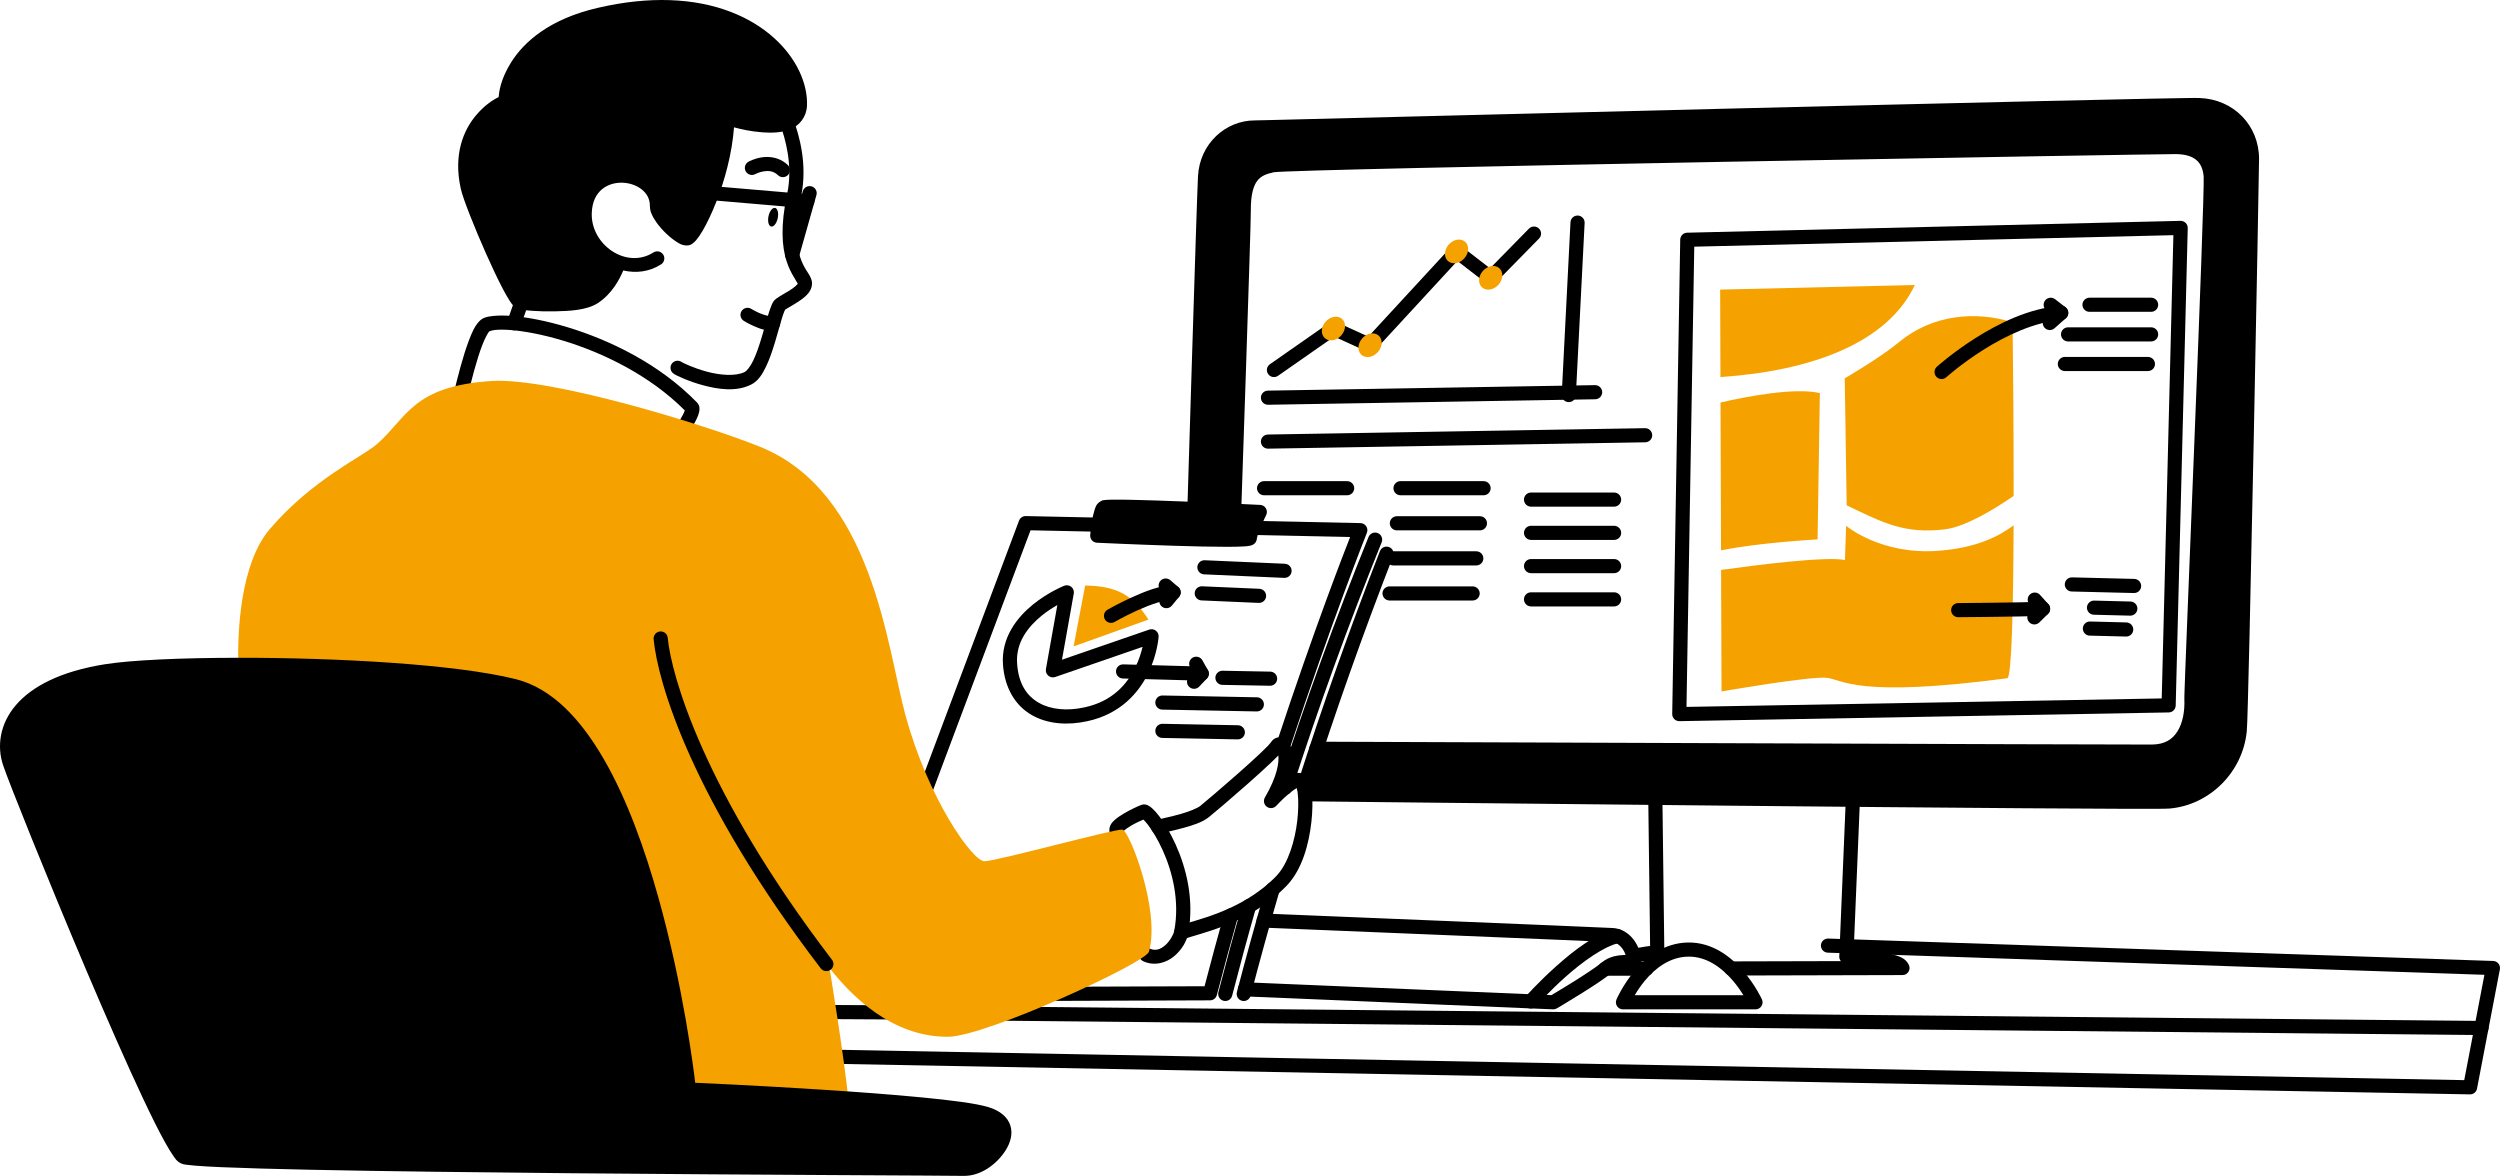 <svg width="253" height="119" viewBox="0 0 253 119" fill="none" xmlns="http://www.w3.org/2000/svg">
<g clip-path="url(#clip0_70_1972)">
<path d="M51.807 31.976C51.05 31.916 50.401 31.916 49.861 31.981C49.322 32.046 48.87 32.115 48.482 32.534C48.036 33.012 47.751 33.667 47.447 34.468C47.142 35.27 46.856 36.205 46.599 37.138C46.084 39.003 45.678 40.877 45.527 41.5C45.505 41.592 45.501 41.686 45.515 41.779C45.53 41.872 45.563 41.961 45.612 42.041C45.661 42.121 45.725 42.191 45.801 42.247C45.877 42.302 45.963 42.342 46.055 42.364C46.146 42.386 46.241 42.39 46.334 42.375C46.427 42.361 46.516 42.328 46.596 42.279C46.677 42.23 46.747 42.166 46.802 42.09C46.857 42.014 46.897 41.928 46.919 41.837C47.087 41.149 47.48 39.332 47.98 37.518C48.231 36.611 48.507 35.709 48.786 34.975C49.065 34.242 49.385 33.664 49.531 33.508C49.532 33.507 49.533 33.505 49.535 33.504C49.443 33.603 49.638 33.448 50.034 33.4C50.429 33.352 51.003 33.347 51.693 33.4C53.074 33.51 54.928 33.852 56.974 34.47C60.991 35.683 65.74 37.966 69.301 41.533C69.278 41.602 69.266 41.652 69.216 41.76C69.055 42.104 68.773 42.579 68.473 43.039C67.873 43.961 67.206 44.836 67.206 44.836C67.091 44.987 67.04 45.177 67.066 45.365C67.091 45.553 67.19 45.723 67.341 45.838C67.492 45.953 67.683 46.003 67.871 45.978C68.06 45.952 68.23 45.853 68.345 45.703C68.345 45.703 69.035 44.799 69.674 43.819C69.993 43.329 70.3 42.823 70.514 42.363C70.622 42.133 70.709 41.918 70.757 41.676C70.805 41.434 70.856 41.062 70.528 40.724C66.709 36.8 61.655 34.389 57.389 33.101C55.256 32.457 53.32 32.094 51.807 31.974L51.807 31.976Z" fill="black"/>
<path d="M115.926 81.417C115.805 81.394 115.658 81.397 115.48 81.466C115.112 81.606 114.393 81.936 113.71 82.342C113.368 82.546 113.044 82.76 112.774 83.011C112.638 83.136 112.512 83.27 112.407 83.458C112.302 83.647 112.209 83.94 112.304 84.254C112.359 84.435 112.484 84.587 112.652 84.676C112.819 84.766 113.016 84.785 113.197 84.73C113.328 84.687 113.443 84.607 113.529 84.5C113.616 84.394 113.669 84.264 113.684 84.128C113.694 84.117 113.701 84.103 113.75 84.058C113.886 83.931 114.15 83.745 114.443 83.571C114.923 83.285 115.393 83.079 115.709 82.942C115.829 83.058 115.984 83.22 116.176 83.473C116.616 84.052 117.166 84.941 117.659 86.03C118.646 88.208 119.405 91.178 118.833 94.207C118.77 94.546 118.398 95.255 117.905 95.671C117.412 96.087 116.932 96.269 116.287 95.977C116.114 95.899 115.917 95.892 115.739 95.959C115.561 96.026 115.418 96.161 115.339 96.333C115.3 96.419 115.279 96.511 115.276 96.605C115.273 96.699 115.288 96.793 115.321 96.88C115.355 96.968 115.405 97.049 115.469 97.117C115.533 97.186 115.611 97.241 115.696 97.28C116.871 97.811 118.058 97.415 118.83 96.763C119.602 96.112 120.092 95.266 120.241 94.471C120.887 91.052 120.038 87.808 118.965 85.44C118.428 84.255 117.836 83.288 117.318 82.607C117.059 82.266 116.823 81.998 116.592 81.794C116.477 81.692 116.366 81.604 116.217 81.527C116.143 81.489 116.047 81.439 115.927 81.416L115.926 81.417Z" fill="black"/>
<path d="M185.017 94.981C184.827 94.975 184.643 95.044 184.504 95.173C184.365 95.303 184.283 95.482 184.277 95.672C184.271 95.861 184.34 96.045 184.47 96.184C184.599 96.322 184.779 96.404 184.969 96.41L251.423 98.65L249.38 109.31L82.195 106.186C82.004 106.182 81.821 106.254 81.684 106.386C81.547 106.518 81.469 106.698 81.465 106.888C81.463 106.982 81.48 107.075 81.514 107.162C81.549 107.25 81.6 107.33 81.665 107.397C81.731 107.465 81.808 107.519 81.895 107.557C81.981 107.594 82.074 107.615 82.168 107.616L249.957 110.751C250.126 110.754 250.29 110.698 250.421 110.591C250.552 110.485 250.642 110.336 250.674 110.171L252.988 98.098C253.007 97.996 253.004 97.892 252.979 97.792C252.955 97.692 252.908 97.598 252.844 97.517C252.779 97.437 252.698 97.371 252.605 97.325C252.513 97.278 252.412 97.252 252.308 97.249L185.017 94.981Z" fill="black"/>
<path d="M103.811 52.227C103.662 52.224 103.516 52.267 103.394 52.35C103.271 52.433 103.177 52.552 103.125 52.691L92.093 82.105C92.027 82.283 92.034 82.48 92.112 82.653C92.191 82.825 92.335 82.96 92.513 83.026C92.601 83.059 92.695 83.074 92.789 83.071C92.883 83.068 92.975 83.046 93.061 83.007C93.147 82.968 93.224 82.913 93.288 82.844C93.352 82.776 93.402 82.695 93.435 82.607L104.288 53.667L136.634 54.347C136.131 55.622 133.05 63.483 129.139 75.352C129.08 75.532 129.095 75.728 129.18 75.897C129.266 76.067 129.416 76.195 129.596 76.254C129.685 76.284 129.78 76.295 129.874 76.288C129.967 76.281 130.059 76.256 130.143 76.213C130.227 76.171 130.302 76.113 130.363 76.041C130.424 75.97 130.471 75.888 130.5 75.799C134.728 62.968 138.329 53.917 138.329 53.917C138.372 53.81 138.388 53.694 138.376 53.579C138.364 53.464 138.325 53.354 138.261 53.258C138.197 53.161 138.11 53.082 138.009 53.026C137.908 52.971 137.794 52.94 137.679 52.938L103.811 52.227ZM124.778 91.939C124.687 91.914 124.592 91.906 124.499 91.917C124.406 91.929 124.315 91.958 124.233 92.004C124.151 92.05 124.079 92.112 124.021 92.186C123.963 92.259 123.92 92.344 123.894 92.434C123.21 94.864 122.544 97.335 121.901 99.807L103.443 99.872C103.349 99.872 103.256 99.891 103.169 99.927C103.082 99.963 103.004 100.016 102.937 100.083C102.871 100.15 102.818 100.229 102.783 100.316C102.747 100.403 102.729 100.496 102.729 100.59C102.73 100.684 102.748 100.776 102.785 100.863C102.821 100.95 102.874 101.028 102.941 101.094C103.008 101.161 103.087 101.213 103.174 101.249C103.261 101.284 103.354 101.303 103.448 101.302L122.453 101.235C122.611 101.235 122.765 101.182 122.89 101.085C123.015 100.988 123.104 100.852 123.144 100.699C123.826 98.059 124.542 95.418 125.273 92.821C125.325 92.638 125.301 92.443 125.208 92.278C125.115 92.112 124.96 91.99 124.778 91.939Z" fill="black"/>
<path d="M82.626 101.695C82.532 101.695 82.439 101.713 82.352 101.748C82.264 101.783 82.185 101.836 82.118 101.902C82.051 101.968 81.998 102.046 81.962 102.133C81.925 102.219 81.906 102.312 81.905 102.406C81.905 102.5 81.923 102.593 81.958 102.68C81.994 102.767 82.046 102.846 82.112 102.913C82.178 102.98 82.257 103.033 82.344 103.069C82.431 103.106 82.524 103.125 82.618 103.125L90.366 103.17C90.46 103.171 90.553 103.152 90.64 103.117C90.727 103.082 90.807 103.029 90.874 102.963C90.941 102.897 90.994 102.819 91.03 102.732C91.067 102.646 91.086 102.553 91.086 102.459C91.087 102.269 91.013 102.087 90.879 101.952C90.746 101.817 90.564 101.741 90.374 101.74L82.626 101.695ZM100.018 101.851C99.924 101.85 99.831 101.867 99.744 101.902C99.656 101.938 99.577 101.99 99.51 102.055C99.442 102.121 99.389 102.199 99.352 102.286C99.315 102.372 99.296 102.465 99.295 102.559C99.294 102.653 99.312 102.746 99.347 102.833C99.382 102.92 99.434 103 99.5 103.067C99.566 103.134 99.644 103.187 99.731 103.224C99.817 103.261 99.91 103.28 100.004 103.281L251.114 104.748C251.208 104.749 251.302 104.732 251.389 104.697C251.476 104.661 251.556 104.61 251.623 104.544C251.69 104.478 251.744 104.4 251.781 104.313C251.817 104.227 251.837 104.134 251.838 104.04C251.839 103.946 251.821 103.853 251.786 103.766C251.751 103.679 251.699 103.599 251.633 103.532C251.567 103.465 251.489 103.412 251.402 103.375C251.315 103.338 251.222 103.319 251.128 103.318L100.018 101.851Z" fill="black"/>
<mask id="mask0_70_1972" style="mask-type:luminance" maskUnits="userSpaceOnUse" x="-298" y="-2356" width="554" height="2919">
<path d="M255.052 562.472L255.052 -2355.74H-297.352L-297.352 562.472H255.052Z" fill="white"/>
</mask>
<g mask="url(#mask0_70_1972)">
<path fill-rule="evenodd" clip-rule="evenodd" d="M24.11 67.305C24.037 63.925 24.304 57.055 27.306 53.542C31.616 48.495 36.649 46.25 38.157 44.938C41.203 42.27 41.738 39.069 49.751 38.557C55.709 38.179 71.401 42.982 76.945 45.227C88.279 49.829 89.737 65.326 91.595 72.24C93.911 80.844 98.434 87.159 99.624 87.159C100.813 87.159 112.882 83.846 113.595 83.957C114.31 84.091 117.461 92.206 116.272 96.319C115.942 97.453 99.753 104.901 95.936 104.923C90.125 104.945 86.014 100.587 83.947 97.964C83.947 97.964 85.424 106.902 85.842 111.17C77.911 110.615 69.72 110.259 69.72 110.259C69.72 110.259 65.602 72.774 51.994 69.417C46.052 67.927 33.95 67.305 24.11 67.305Z" fill="#F5A200"/>
</g>
<path d="M155.742 23.128C155.674 23.062 155.595 23.01 155.507 22.975C155.42 22.94 155.327 22.923 155.233 22.924C155.139 22.925 155.046 22.944 154.959 22.981C154.873 23.018 154.794 23.072 154.728 23.139L150.791 27.153L147.841 24.875C147.699 24.765 147.522 24.713 147.343 24.728C147.164 24.743 146.998 24.824 146.876 24.956L138.473 34.067L135.242 32.593C135.129 32.542 135.004 32.52 134.88 32.532C134.755 32.543 134.636 32.587 134.534 32.658L128.514 36.86C128.358 36.969 128.252 37.135 128.219 37.321C128.186 37.508 128.228 37.7 128.337 37.856C128.391 37.933 128.46 37.998 128.539 38.049C128.618 38.099 128.707 38.134 128.8 38.15C128.892 38.166 128.987 38.164 129.079 38.144C129.171 38.124 129.258 38.086 129.335 38.032L135.019 34.064L138.35 35.584C138.488 35.646 138.641 35.664 138.79 35.635C138.938 35.605 139.073 35.529 139.175 35.418L147.485 26.407L150.419 28.674C150.558 28.781 150.731 28.833 150.907 28.821C151.082 28.809 151.246 28.733 151.369 28.608L155.752 24.139C155.818 24.072 155.87 23.993 155.905 23.906C155.94 23.819 155.958 23.725 155.957 23.631C155.956 23.538 155.936 23.445 155.899 23.358C155.862 23.272 155.809 23.194 155.742 23.128L155.742 23.128Z" fill="black"/>
<path d="M77.672 15.884C77.452 15.882 77.244 15.898 77.055 15.929C76.3 16.051 75.743 16.367 75.743 16.367C75.661 16.413 75.589 16.475 75.531 16.549C75.473 16.623 75.43 16.707 75.404 16.798C75.379 16.888 75.371 16.983 75.382 17.076C75.394 17.169 75.423 17.259 75.469 17.341C75.515 17.423 75.577 17.495 75.651 17.553C75.725 17.611 75.81 17.654 75.9 17.68C75.991 17.705 76.086 17.712 76.179 17.701C76.273 17.69 76.363 17.66 76.445 17.614C76.445 17.614 76.8 17.42 77.284 17.341C77.769 17.263 78.27 17.29 78.734 17.731C78.802 17.796 78.882 17.847 78.97 17.881C79.058 17.915 79.151 17.931 79.245 17.928C79.339 17.926 79.432 17.905 79.518 17.867C79.604 17.829 79.682 17.775 79.747 17.707C79.877 17.569 79.948 17.386 79.944 17.196C79.939 17.006 79.859 16.826 79.722 16.696C79.087 16.093 78.329 15.894 77.672 15.884Z" fill="black"/>
<path d="M67.772 0.013C65.595 -0.059 63.163 0.172 60.477 0.798C55.582 1.934 53.003 4.259 51.711 6.333C50.661 8.019 50.503 9.304 50.461 9.825C50.032 10.038 49.112 10.543 48.136 11.715C46.899 13.201 45.873 15.636 46.622 19.056C46.752 19.651 47.089 20.583 47.55 21.762C48.012 22.941 48.593 24.328 49.186 25.663C49.78 26.998 50.384 28.28 50.9 29.259C51.158 29.749 51.393 30.162 51.605 30.483C51.711 30.643 51.811 30.78 51.922 30.905C52.032 31.028 52.12 31.167 52.441 31.26C52.811 31.372 53.242 31.411 53.877 31.456C54.516 31.501 55.298 31.526 56.109 31.51C57.732 31.479 59.41 31.386 60.515 30.663C61.957 29.722 62.729 28.204 63.074 27.372C64.328 27.655 65.669 27.537 66.899 26.755C66.979 26.704 67.047 26.639 67.101 26.562C67.155 26.485 67.194 26.398 67.214 26.306C67.234 26.215 67.236 26.12 67.22 26.027C67.204 25.935 67.169 25.846 67.119 25.767C67.068 25.688 67.002 25.619 66.925 25.566C66.848 25.512 66.761 25.474 66.669 25.453C66.578 25.433 66.483 25.431 66.39 25.447C66.297 25.464 66.209 25.498 66.129 25.548C63.377 27.298 59.751 24.74 59.887 21.535C59.937 20.385 60.336 19.664 60.882 19.188C61.427 18.713 62.16 18.482 62.909 18.487C63.658 18.494 64.406 18.744 64.931 19.16C65.456 19.577 65.771 20.118 65.771 20.86C65.771 21.375 65.98 21.796 66.238 22.212C66.495 22.629 66.826 23.032 67.183 23.4C67.539 23.768 67.919 24.097 68.29 24.353C68.66 24.608 68.973 24.829 69.483 24.843C69.784 24.852 69.963 24.735 70.099 24.637C70.235 24.538 70.34 24.431 70.446 24.31C70.657 24.066 70.864 23.761 71.086 23.386C71.53 22.636 72.022 21.611 72.494 20.409C73.341 18.25 74.088 15.534 74.282 12.886C74.989 13.077 75.974 13.307 77.183 13.394C78.147 13.464 79.145 13.433 80.018 13.067C80.891 12.7 81.615 11.852 81.666 10.709C81.859 6.336 77.206 0.325 67.771 0.013L67.772 0.013ZM67.713 1.44C76.531 1.733 80.38 7.395 80.236 10.645C80.206 11.313 79.976 11.533 79.464 11.748C78.951 11.963 78.132 12.028 77.288 11.967C75.6 11.845 73.865 11.287 73.865 11.287C73.758 11.252 73.645 11.243 73.535 11.259C73.424 11.276 73.319 11.319 73.228 11.383C73.136 11.448 73.062 11.533 73.009 11.632C72.957 11.73 72.928 11.84 72.926 11.952C72.871 14.61 72.058 17.601 71.161 19.887C70.712 21.03 70.241 22.002 69.853 22.658C69.668 22.969 69.506 23.197 69.389 23.336C69.327 23.308 69.287 23.302 69.105 23.176C68.835 22.99 68.511 22.712 68.213 22.405C67.915 22.098 67.641 21.758 67.457 21.46C67.274 21.163 67.205 20.9 67.205 20.86C67.205 19.679 66.635 18.683 65.823 18.04C65.012 17.396 63.973 17.065 62.921 17.057C61.87 17.048 60.788 17.372 59.94 18.11C59.093 18.849 58.52 20.001 58.457 21.474C58.356 23.829 59.784 25.859 61.696 26.863C61.435 27.484 60.854 28.733 59.731 29.465C59.731 29.465 59.73 29.465 59.729 29.465C59.273 29.764 57.609 30.049 56.081 30.078C55.316 30.094 54.571 30.07 53.977 30.028C53.437 29.99 53.055 29.923 52.955 29.903C52.915 29.855 52.867 29.795 52.8 29.693C52.634 29.442 52.413 29.058 52.167 28.593C51.677 27.661 51.08 26.398 50.495 25.082C49.91 23.766 49.336 22.395 48.884 21.241C48.433 20.087 48.1 19.11 48.021 18.749C47.358 15.721 48.227 13.842 49.238 12.627C50.249 11.413 51.388 10.935 51.388 10.935C51.518 10.88 51.628 10.789 51.706 10.673C51.785 10.556 51.827 10.42 51.828 10.28C51.828 10.28 51.825 8.854 52.926 7.087C54.027 5.321 56.212 3.255 60.801 2.19C63.378 1.59 65.677 1.371 67.712 1.439L67.713 1.44Z" fill="black"/>
<mask id="mask1_70_1972" style="mask-type:luminance" maskUnits="userSpaceOnUse" x="-298" y="-2356" width="554" height="2919">
<path d="M255.052 562.472L255.052 -2355.74H-297.352L-297.352 562.472H255.052Z" fill="white"/>
</mask>
<g mask="url(#mask1_70_1972)">
<path fill-rule="evenodd" clip-rule="evenodd" d="M62.626 26.551C62.626 26.551 61.862 28.93 60.123 30.064C58.562 31.087 53.437 30.82 52.642 30.576C51.847 30.353 47.74 20.815 47.321 18.903C45.909 12.456 51.112 10.277 51.112 10.277C51.112 10.277 51.154 3.696 60.639 1.495C74.671 -1.773 81.158 5.986 80.951 10.677C80.788 14.301 73.642 11.966 73.642 11.966C73.526 17.547 70.299 24.15 69.504 24.128C68.708 24.106 66.488 21.971 66.488 20.86C66.488 17.013 59.399 16.258 59.172 21.505C59.074 23.817 60.644 25.818 62.626 26.551Z" fill="black"/>
</g>
<path d="M52.995 29.944C52.816 29.882 52.619 29.893 52.447 29.975C52.276 30.058 52.145 30.204 52.082 30.383L51.349 32.473C51.286 32.652 51.298 32.849 51.38 33.02C51.462 33.191 51.609 33.322 51.789 33.384C51.877 33.416 51.971 33.429 52.065 33.423C52.159 33.418 52.251 33.395 52.336 33.354C52.421 33.313 52.497 33.256 52.56 33.186C52.622 33.116 52.671 33.035 52.702 32.946L53.434 30.856C53.465 30.767 53.479 30.673 53.473 30.579C53.468 30.486 53.444 30.394 53.404 30.309C53.363 30.224 53.306 30.149 53.236 30.086C53.166 30.023 53.084 29.975 52.995 29.944Z" fill="black"/>
<path d="M79.41 11.76C79.232 11.825 79.086 11.957 79.005 12.129C78.924 12.3 78.915 12.497 78.979 12.675C79.429 13.921 80.286 16.726 79.657 19.641C78.957 22.896 79.146 24.995 79.593 26.409C79.817 27.117 80.104 27.648 80.34 28.039C80.566 28.414 80.713 28.661 80.738 28.717C80.731 28.724 80.73 28.721 80.703 28.756C80.621 28.865 80.422 29.044 80.173 29.218C79.673 29.566 79.023 29.882 78.561 30.219C78.556 30.222 78.553 30.225 78.549 30.228C78.226 30.473 78.163 30.698 78.054 30.958C77.944 31.219 77.845 31.519 77.741 31.859C77.534 32.539 77.314 33.371 77.063 34.203C76.812 35.036 76.528 35.867 76.218 36.507C75.908 37.148 75.547 37.558 75.364 37.647C75.363 37.647 75.362 37.647 75.36 37.647C74.45 38.1 72.896 37.977 71.541 37.614C70.863 37.432 70.239 37.204 69.77 37.008C69.535 36.911 69.339 36.821 69.198 36.751C69.057 36.681 68.938 36.602 68.999 36.647C68.847 36.533 68.655 36.485 68.467 36.513C68.279 36.54 68.11 36.641 67.997 36.793C67.94 36.868 67.9 36.954 67.876 37.045C67.853 37.136 67.848 37.231 67.862 37.324C67.876 37.416 67.907 37.506 67.956 37.587C68.004 37.667 68.067 37.738 68.143 37.794C68.293 37.906 68.388 37.947 68.562 38.033C68.737 38.119 68.957 38.22 69.218 38.328C69.738 38.546 70.416 38.793 71.169 38.995C72.675 39.399 74.496 39.674 75.997 38.928C76.721 38.573 77.138 37.891 77.508 37.128C77.878 36.363 78.175 35.477 78.435 34.614C78.695 33.751 78.917 32.91 79.111 32.274C79.208 31.956 79.3 31.688 79.374 31.511C79.434 31.369 79.485 31.319 79.442 31.349C79.697 31.171 80.382 30.815 80.992 30.389C81.305 30.171 81.606 29.935 81.848 29.615C82.089 29.295 82.278 28.796 82.118 28.306C81.985 27.892 81.773 27.641 81.567 27.299C81.36 26.956 81.14 26.549 80.96 25.978C80.599 24.835 80.394 23.021 81.057 19.94C81.781 16.586 80.808 13.522 80.327 12.188C80.263 12.01 80.13 11.864 79.958 11.784C79.786 11.703 79.589 11.694 79.41 11.758L79.41 11.76Z" fill="black"/>
<path d="M82.129 18.859C82.038 18.834 81.944 18.826 81.85 18.837C81.757 18.848 81.666 18.877 81.584 18.923C81.502 18.969 81.43 19.03 81.371 19.104C81.313 19.178 81.27 19.262 81.244 19.353L79.476 25.601C79.425 25.783 79.448 25.979 79.54 26.144C79.633 26.31 79.788 26.431 79.971 26.483C80.061 26.509 80.156 26.516 80.249 26.505C80.343 26.494 80.433 26.465 80.515 26.419C80.597 26.373 80.67 26.312 80.728 26.238C80.786 26.164 80.829 26.08 80.855 25.989L82.623 19.742C82.649 19.651 82.656 19.557 82.645 19.464C82.635 19.37 82.605 19.28 82.559 19.198C82.513 19.116 82.452 19.044 82.378 18.986C82.304 18.928 82.219 18.885 82.129 18.859Z" fill="black"/>
<path d="M72.117 18.835C71.928 18.819 71.74 18.879 71.595 19.001C71.449 19.123 71.359 19.298 71.342 19.487C71.334 19.581 71.345 19.675 71.373 19.764C71.402 19.854 71.448 19.937 71.508 20.009C71.569 20.081 71.643 20.14 71.727 20.183C71.81 20.226 71.902 20.252 71.995 20.26L81.636 21.083C81.826 21.099 82.014 21.039 82.159 20.917C82.304 20.795 82.395 20.62 82.411 20.431C82.427 20.242 82.368 20.055 82.245 19.91C82.123 19.765 81.948 19.674 81.759 19.658L72.117 18.835Z" fill="black"/>
<mask id="mask2_70_1972" style="mask-type:luminance" maskUnits="userSpaceOnUse" x="-298" y="-2356" width="554" height="2919">
<path d="M253.643 562.204L255.052 -2355.74L-295.943 -2355.47L-297.352 562.472L253.643 562.204Z" fill="white"/>
</mask>
<g mask="url(#mask2_70_1972)">
<path fill-rule="evenodd" clip-rule="evenodd" d="M78.705 22.08C78.679 22.204 78.642 22.323 78.594 22.433C78.547 22.542 78.491 22.639 78.429 22.717C78.367 22.795 78.301 22.854 78.235 22.89C78.168 22.925 78.102 22.937 78.041 22.924C77.98 22.911 77.924 22.874 77.877 22.815C77.831 22.756 77.794 22.676 77.769 22.579C77.744 22.483 77.731 22.372 77.732 22.253C77.733 22.134 77.746 22.009 77.772 21.885C77.798 21.762 77.836 21.642 77.883 21.532C77.931 21.423 77.987 21.326 78.049 21.248C78.11 21.17 78.176 21.111 78.243 21.076C78.309 21.04 78.375 21.029 78.436 21.041C78.498 21.054 78.553 21.091 78.6 21.15C78.647 21.209 78.684 21.29 78.709 21.386C78.734 21.482 78.746 21.593 78.746 21.712C78.745 21.832 78.731 21.957 78.705 22.08Z" fill="black"/>
</g>
<path d="M75.487 31.168C75.396 31.19 75.309 31.229 75.233 31.284C75.156 31.338 75.092 31.408 75.042 31.488C74.942 31.649 74.91 31.843 74.954 32.028C74.997 32.212 75.112 32.372 75.273 32.472C75.273 32.472 75.715 32.747 76.291 33C76.868 33.253 77.567 33.541 78.352 33.416C78.445 33.401 78.534 33.368 78.614 33.319C78.694 33.27 78.764 33.205 78.819 33.129C78.874 33.053 78.914 32.967 78.936 32.875C78.957 32.784 78.961 32.689 78.946 32.596C78.931 32.504 78.898 32.415 78.849 32.335C78.8 32.255 78.735 32.185 78.659 32.13C78.582 32.075 78.496 32.035 78.405 32.014C78.313 31.992 78.218 31.988 78.125 32.003C77.936 32.033 77.343 31.899 76.868 31.691C76.394 31.483 76.029 31.257 76.029 31.257C75.949 31.207 75.86 31.174 75.767 31.159C75.674 31.144 75.579 31.147 75.487 31.168Z" fill="black"/>
<path d="M24.26 66.567C18.362 66.567 13.239 66.803 10.629 67.221C6.109 67.939 3.22 69.471 1.595 71.373C-0.031 73.275 -0.321 75.54 0.308 77.425C0.613 78.335 1.712 81.144 3.256 84.967C4.801 88.79 6.776 93.583 8.782 98.304C10.789 103.025 12.826 107.672 14.497 111.213C15.332 112.983 16.075 114.475 16.685 115.573C16.99 116.122 17.261 116.571 17.505 116.921C17.75 117.27 17.881 117.526 18.317 117.731C18.319 117.732 18.32 117.732 18.322 117.733C18.57 117.847 18.699 117.848 18.924 117.879C19.148 117.911 19.426 117.939 19.764 117.966C20.439 118.022 21.35 118.073 22.472 118.121C24.715 118.218 27.798 118.304 31.446 118.38C38.742 118.532 48.297 118.646 57.867 118.732C67.438 118.818 77.024 118.877 84.38 118.918C91.737 118.959 96.927 118.984 97.498 118.999C99.212 119.043 100.897 117.83 101.8 116.363C102.252 115.629 102.514 114.761 102.25 113.908C101.986 113.056 101.196 112.388 100.023 112.04C98.74 111.656 96.325 111.352 93.278 111.056C90.231 110.76 86.605 110.494 83.12 110.27C76.466 109.842 70.897 109.6 70.355 109.576C70.176 108.061 69.144 99.849 66.65 90.904C65.275 85.974 63.474 80.928 61.125 76.857C58.776 72.786 55.861 69.634 52.167 68.722H52.164C46.071 67.206 34.088 66.563 24.259 66.566L24.26 66.567ZM24.196 68.049C34.002 68.062 46.076 68.681 51.82 70.111C51.821 70.111 51.822 70.111 51.823 70.111C54.931 70.878 57.634 73.67 59.884 77.571C62.135 81.472 63.915 86.427 65.27 91.288C67.982 101.01 69.008 110.336 69.008 110.336C69.027 110.506 69.106 110.664 69.231 110.78C69.355 110.897 69.518 110.965 69.689 110.973C69.689 110.973 76.078 111.25 83.029 111.697C86.504 111.921 90.12 112.187 93.14 112.48C96.161 112.774 98.636 113.118 99.614 113.411C99.615 113.411 99.616 113.411 99.616 113.411C100.506 113.675 100.784 114.016 100.882 114.331C100.979 114.645 100.895 115.103 100.581 115.614C99.951 116.637 98.423 117.592 97.536 117.569C96.806 117.551 91.745 117.529 84.389 117.487C77.034 117.447 67.449 117.388 57.881 117.302C48.313 117.216 38.762 117.102 31.477 116.95C27.834 116.874 24.758 116.788 22.534 116.692C21.423 116.644 20.523 116.593 19.881 116.541C19.56 116.515 19.303 116.488 19.125 116.463C18.994 116.445 18.981 116.438 18.977 116.443C18.949 116.407 18.813 116.291 18.681 116.102C18.485 115.821 18.231 115.403 17.939 114.879C17.357 113.832 16.622 112.358 15.794 110.603C14.137 107.095 12.105 102.457 10.102 97.746C8.1 93.034 6.127 88.248 4.586 84.433C3.045 80.617 1.921 77.729 1.668 76.972C1.184 75.522 1.36 73.852 2.685 72.302C4.01 70.752 6.555 69.317 10.856 68.634C13.247 68.251 18.313 68.041 24.196 68.049L24.196 68.049Z" fill="black"/>
<mask id="mask3_70_1972" style="mask-type:luminance" maskUnits="userSpaceOnUse" x="-298" y="-2356" width="554" height="2919">
<path d="M255.052 562.472L255.052 -2355.74H-297.352L-297.352 562.472H255.052Z" fill="white"/>
</mask>
<g mask="url(#mask3_70_1972)">
<path fill-rule="evenodd" clip-rule="evenodd" d="M69.72 110.259C69.72 110.259 95.299 111.371 99.82 112.727C103.945 113.95 100.118 118.352 97.517 118.285C94.916 118.218 20.703 118.04 18.622 117.084C16.54 116.106 2.104 80.533 0.988 77.198C-0.126 73.863 1.921 69.328 10.743 67.927C17.411 66.86 42.524 67.06 51.994 69.417C65.602 72.774 69.72 110.259 69.72 110.259Z" fill="black"/>
</g>
<path d="M66.794 63.903C66.701 63.911 66.61 63.938 66.526 63.982C66.443 64.026 66.369 64.085 66.309 64.158C66.249 64.23 66.204 64.313 66.176 64.403C66.148 64.493 66.138 64.587 66.147 64.681C66.543 68.944 69.933 80.82 83.059 97.998C83.174 98.148 83.345 98.247 83.533 98.272C83.721 98.298 83.912 98.247 84.063 98.132C84.214 98.017 84.313 97.847 84.339 97.659C84.364 97.471 84.314 97.281 84.198 97.13C71.195 80.113 67.921 68.288 67.574 64.548C67.556 64.359 67.464 64.185 67.318 64.064C67.172 63.943 66.984 63.885 66.794 63.903Z" fill="black"/>
<path d="M129.32 74.628C129.001 74.676 128.732 74.91 128.604 75.149C128.603 75.152 128.601 75.155 128.6 75.158C128.651 75.06 128.52 75.261 128.331 75.459C128.143 75.657 127.879 75.915 127.569 76.21C126.947 76.798 126.134 77.532 125.303 78.267C123.64 79.736 121.875 81.233 121.445 81.575C121.159 81.802 120.297 82.149 119.412 82.396C118.526 82.643 117.605 82.834 117.018 82.972C116.927 82.994 116.84 83.033 116.764 83.088C116.688 83.143 116.623 83.212 116.573 83.292C116.524 83.372 116.491 83.461 116.476 83.554C116.46 83.647 116.464 83.741 116.486 83.833C116.507 83.924 116.547 84.01 116.602 84.087C116.657 84.163 116.726 84.228 116.806 84.277C116.886 84.326 116.975 84.359 117.068 84.374C117.161 84.389 117.256 84.386 117.348 84.364C117.892 84.236 118.849 84.038 119.798 83.773C120.746 83.509 121.672 83.223 122.337 82.694C122.858 82.28 124.575 80.82 126.252 79.338C127.091 78.597 127.912 77.856 128.555 77.247C128.874 76.945 129.149 76.676 129.365 76.449C129.452 77.137 129.265 78.556 128.008 80.706C127.919 80.859 127.889 81.039 127.925 81.212C127.961 81.385 128.06 81.538 128.203 81.643C128.345 81.747 128.521 81.796 128.697 81.778C128.873 81.761 129.037 81.679 129.156 81.548C129.156 81.548 129.688 80.967 130.3 80.438C130.605 80.173 130.932 79.925 131.179 79.785C131.206 79.77 131.211 79.774 131.235 79.763C131.274 79.923 131.316 80.105 131.343 80.376C131.408 81.054 131.402 82.004 131.287 83.026C131.058 85.071 130.359 87.404 129.175 88.642C127.411 90.474 125.272 91.608 123.408 92.346C122.475 92.715 121.614 92.985 120.903 93.197C120.191 93.41 119.656 93.547 119.242 93.729C119.069 93.805 118.932 93.947 118.863 94.124C118.794 94.301 118.799 94.497 118.875 94.671C118.951 94.845 119.094 94.981 119.271 95.05C119.448 95.118 119.645 95.114 119.819 95.038C120.014 94.952 120.587 94.785 121.313 94.568C122.04 94.351 122.945 94.067 123.936 93.675C125.917 92.891 128.25 91.668 130.21 89.632C130.211 89.632 130.211 89.632 130.212 89.632C131.792 87.98 132.463 85.411 132.712 83.187C132.837 82.075 132.847 81.049 132.769 80.24C132.731 79.836 132.672 79.488 132.577 79.184C132.481 78.88 132.419 78.544 131.925 78.325C131.92 78.322 131.915 78.32 131.91 78.318C131.349 78.083 130.92 78.3 130.543 78.51C130.81 77.579 130.872 76.807 130.784 76.198C130.7 75.621 130.515 75.168 130.123 74.857C129.926 74.702 129.64 74.58 129.321 74.629L129.32 74.628ZM129.872 75.815L129.868 75.824C129.868 75.824 129.864 75.824 129.863 75.826C129.866 75.822 129.87 75.819 129.872 75.815Z" fill="black"/>
<path d="M112.569 50.564C112.328 50.568 112.129 50.573 111.964 50.586C111.882 50.593 111.809 50.599 111.732 50.612C111.655 50.625 111.599 50.609 111.405 50.718C111.399 50.722 111.392 50.725 111.386 50.729C110.902 51.019 110.852 51.362 110.743 51.703C110.634 52.043 110.558 52.417 110.498 52.776C110.379 53.493 110.33 54.157 110.33 54.157C110.323 54.252 110.335 54.348 110.366 54.438C110.396 54.529 110.445 54.612 110.508 54.684C110.572 54.755 110.649 54.814 110.735 54.855C110.821 54.896 110.915 54.92 111.011 54.924C111.011 54.924 114.891 55.108 118.767 55.23C120.705 55.291 122.641 55.338 124.101 55.338C124.831 55.338 125.439 55.327 125.888 55.298C126.112 55.283 126.291 55.268 126.462 55.234C126.547 55.219 126.626 55.204 126.754 55.144C126.819 55.113 126.902 55.074 127.006 54.961C127.111 54.848 127.228 54.601 127.198 54.364V54.368C127.222 54.563 127.217 54.303 127.298 54.064C127.379 53.825 127.501 53.522 127.626 53.232C127.876 52.652 128.136 52.126 128.136 52.126C128.189 52.02 128.214 51.903 128.21 51.784C128.205 51.666 128.172 51.55 128.111 51.448C128.051 51.345 127.967 51.26 127.865 51.198C127.764 51.137 127.648 51.102 127.53 51.096C127.53 51.096 123.721 50.907 119.846 50.753C117.909 50.677 115.955 50.609 114.446 50.579C113.692 50.563 113.05 50.557 112.569 50.566L112.569 50.564ZM112.59 51.993C113.04 51.987 113.672 51.993 114.418 52.007C115.909 52.037 117.858 52.104 119.79 52.181C123.121 52.312 125.553 52.433 126.398 52.474C126.356 52.569 126.354 52.564 126.311 52.664C126.177 52.975 126.043 53.303 125.941 53.605C125.909 53.699 125.882 53.78 125.853 53.864C125.827 53.864 125.824 53.868 125.796 53.87C125.409 53.895 124.816 53.907 124.101 53.907C122.671 53.907 120.743 53.861 118.812 53.8C115.336 53.69 112.509 53.556 111.849 53.525C111.873 53.312 111.868 53.272 111.912 53.009C111.965 52.69 112.035 52.365 112.108 52.139C112.128 52.074 112.151 52.049 112.176 52.008C112.288 52.001 112.411 51.995 112.59 51.993V51.993Z" fill="black"/>
<mask id="mask4_70_1972" style="mask-type:luminance" maskUnits="userSpaceOnUse" x="-298" y="-2356" width="554" height="2919">
<path d="M255.052 562.472L255.052 -2355.74H-297.352L-297.352 562.472H255.052Z" fill="white"/>
</mask>
<g mask="url(#mask4_70_1972)">
<path fill-rule="evenodd" clip-rule="evenodd" d="M111.044 54.209C111.044 54.209 111.236 51.652 111.755 51.341C112.272 51.052 127.494 51.808 127.494 51.808C127.494 51.808 126.427 53.964 126.488 54.453C126.55 54.943 111.044 54.209 111.044 54.209Z" fill="black"/>
</g>
<path d="M139.429 53.947C139.341 53.911 139.248 53.894 139.154 53.895C139.06 53.895 138.967 53.915 138.88 53.951C138.794 53.988 138.715 54.041 138.649 54.108C138.583 54.175 138.531 54.255 138.496 54.342C135.151 62.606 132.105 71.004 129.363 79.514C129.305 79.694 129.321 79.89 129.407 80.059C129.494 80.228 129.644 80.355 129.825 80.413C130.006 80.472 130.203 80.456 130.372 80.369C130.541 80.282 130.668 80.132 130.727 79.952C133.458 71.475 136.492 63.11 139.824 54.878C139.86 54.791 139.877 54.697 139.877 54.603C139.876 54.51 139.856 54.417 139.82 54.33C139.783 54.244 139.729 54.165 139.662 54.099C139.595 54.034 139.516 53.982 139.429 53.947ZM126.607 91.007C126.516 90.981 126.422 90.973 126.328 90.984C126.235 90.995 126.144 91.024 126.062 91.069C125.98 91.115 125.907 91.176 125.849 91.25C125.79 91.323 125.747 91.408 125.721 91.498C124.88 94.439 124.074 97.425 123.304 100.409C123.257 100.593 123.285 100.788 123.381 100.951C123.478 101.114 123.635 101.233 123.819 101.28C124.003 101.327 124.199 101.3 124.362 101.203C124.526 101.107 124.644 100.949 124.691 100.766C125.459 97.792 126.261 94.818 127.099 91.89C127.151 91.708 127.128 91.513 127.036 91.347C126.944 91.181 126.789 91.059 126.607 91.007Z" fill="black"/>
<path d="M140.578 55.366C140.401 55.297 140.204 55.302 140.03 55.378C139.856 55.455 139.72 55.597 139.651 55.774C136.608 63.591 133.816 71.475 131.273 79.427C131.244 79.516 131.234 79.61 131.241 79.704C131.249 79.797 131.276 79.889 131.319 79.972C131.362 80.056 131.421 80.13 131.493 80.19C131.565 80.251 131.648 80.297 131.737 80.326C131.827 80.354 131.921 80.365 132.015 80.357C132.109 80.349 132.2 80.323 132.284 80.28C132.368 80.237 132.442 80.178 132.503 80.106C132.563 80.034 132.609 79.951 132.638 79.862C135.172 71.939 137.954 64.082 140.986 56.292C141.02 56.204 141.037 56.111 141.035 56.017C141.033 55.923 141.012 55.83 140.974 55.744C140.936 55.658 140.882 55.581 140.814 55.516C140.746 55.451 140.666 55.4 140.578 55.366ZM128.995 89.296C128.813 89.243 128.617 89.264 128.451 89.356C128.284 89.447 128.161 89.6 128.107 89.782C127.081 93.302 126.103 96.844 125.173 100.407C125.149 100.498 125.144 100.593 125.157 100.686C125.17 100.779 125.201 100.869 125.248 100.95C125.296 101.031 125.359 101.101 125.434 101.158C125.509 101.215 125.595 101.256 125.686 101.28C125.87 101.328 126.065 101.3 126.229 101.205C126.393 101.109 126.512 100.952 126.56 100.768C127.487 97.217 128.46 93.688 129.483 90.182C129.536 90 129.514 89.805 129.423 89.638C129.331 89.472 129.178 89.349 128.995 89.296Z" fill="black"/>
<path d="M108.193 59.269C108.031 59.213 107.855 59.217 107.696 59.28C107.696 59.28 106.086 59.912 104.514 61.194C102.942 62.475 101.319 64.5 101.499 67.218C101.662 69.681 102.798 71.438 104.419 72.365C106.04 73.292 108.064 73.422 110.055 72.981C113.388 72.263 115.241 70.089 116.189 68.151C117.138 66.212 117.252 64.438 117.252 64.438C117.26 64.32 117.238 64.202 117.189 64.095C117.14 63.987 117.066 63.894 116.972 63.822C116.878 63.751 116.767 63.703 116.651 63.685C116.534 63.666 116.414 63.676 116.303 63.715L107.472 66.763L108.666 60.069C108.695 59.901 108.664 59.728 108.578 59.581C108.491 59.434 108.354 59.323 108.193 59.268V59.269ZM107.003 61.233L105.847 67.712C105.825 67.835 105.836 67.961 105.878 68.079C105.92 68.196 105.992 68.3 106.087 68.381C106.182 68.462 106.297 68.517 106.42 68.54C106.542 68.564 106.669 68.554 106.787 68.513L115.626 65.463C115.493 66.032 115.28 66.751 114.902 67.524C114.083 69.198 112.619 70.968 109.749 71.585C109.748 71.585 109.747 71.585 109.745 71.585C108.017 71.968 106.348 71.82 105.131 71.124C103.914 70.427 103.067 69.216 102.929 67.123C102.789 65.015 104.039 63.427 105.42 62.302C105.981 61.844 106.526 61.504 107.003 61.232L107.003 61.233Z" fill="black"/>
<mask id="mask5_70_1972" style="mask-type:luminance" maskUnits="userSpaceOnUse" x="-298" y="-2356" width="554" height="2919">
<path d="M255.052 562.472L255.052 -2355.74H-297.352L-297.352 562.472H255.052Z" fill="white"/>
</mask>
<g mask="url(#mask5_70_1972)">
<path fill-rule="evenodd" clip-rule="evenodd" d="M109.817 59.256L108.648 65.415L116.22 62.703C114.57 60.079 112.833 59.301 109.817 59.256Z" fill="#F5A200"/>
</g>
<path d="M118.776 59.23C117.422 59.216 115.838 59.862 114.491 60.475C113.144 61.088 112.077 61.704 112.077 61.704C111.995 61.751 111.924 61.814 111.866 61.888C111.809 61.963 111.767 62.048 111.743 62.139C111.718 62.229 111.712 62.324 111.724 62.417C111.737 62.51 111.767 62.6 111.814 62.681C111.861 62.763 111.924 62.834 111.999 62.891C112.073 62.948 112.158 62.99 112.249 63.014C112.34 63.039 112.435 63.045 112.528 63.032C112.622 63.02 112.711 62.99 112.793 62.943C112.793 62.943 113.808 62.358 115.085 61.776C116.363 61.195 117.946 60.651 118.761 60.66C118.951 60.661 119.134 60.588 119.27 60.456C119.405 60.323 119.483 60.142 119.485 59.952C119.487 59.763 119.413 59.58 119.28 59.444C119.148 59.309 118.966 59.232 118.776 59.23Z" fill="black"/>
<path d="M117.916 58.543C117.727 58.557 117.551 58.645 117.427 58.789C117.365 58.86 117.318 58.942 117.289 59.031C117.259 59.121 117.247 59.215 117.254 59.309C117.261 59.402 117.287 59.494 117.329 59.578C117.371 59.661 117.429 59.736 117.501 59.797L117.772 60.031L117.484 60.381C117.424 60.454 117.38 60.537 117.352 60.627C117.325 60.717 117.316 60.812 117.325 60.905C117.334 60.998 117.362 61.089 117.406 61.172C117.451 61.255 117.511 61.328 117.584 61.388C117.656 61.447 117.74 61.492 117.83 61.519C117.92 61.546 118.015 61.556 118.108 61.546C118.202 61.537 118.293 61.51 118.376 61.465C118.459 61.421 118.532 61.361 118.592 61.288L119.322 60.399C119.441 60.255 119.498 60.07 119.482 59.884C119.466 59.698 119.378 59.526 119.237 59.404L118.437 58.715C118.366 58.654 118.283 58.607 118.194 58.577C118.105 58.548 118.01 58.536 117.916 58.543Z" fill="black"/>
<path d="M121.918 56.697C121.728 56.688 121.543 56.755 121.403 56.883C121.263 57.011 121.179 57.19 121.171 57.379C121.166 57.473 121.181 57.567 121.213 57.655C121.245 57.743 121.294 57.824 121.358 57.894C121.421 57.963 121.498 58.019 121.583 58.059C121.669 58.098 121.761 58.121 121.855 58.125L129.964 58.481C130.058 58.485 130.152 58.47 130.24 58.438C130.329 58.406 130.41 58.357 130.479 58.294C130.549 58.23 130.605 58.154 130.645 58.069C130.685 57.984 130.707 57.891 130.711 57.797C130.72 57.608 130.652 57.423 130.524 57.283C130.396 57.144 130.217 57.06 130.027 57.052L121.918 56.697Z" fill="black"/>
<path d="M121.649 59.333C121.555 59.329 121.462 59.343 121.373 59.375C121.285 59.407 121.204 59.457 121.134 59.52C121.065 59.584 121.009 59.66 120.969 59.745C120.929 59.83 120.907 59.922 120.903 60.016C120.898 60.11 120.913 60.204 120.945 60.292C120.977 60.38 121.027 60.461 121.09 60.531C121.154 60.6 121.23 60.656 121.316 60.696C121.401 60.735 121.493 60.758 121.587 60.762L127.384 61.014C127.478 61.018 127.572 61.003 127.661 60.971C127.749 60.939 127.83 60.89 127.9 60.826C127.969 60.763 128.025 60.686 128.065 60.601C128.105 60.516 128.127 60.424 128.131 60.33C128.135 60.236 128.121 60.143 128.089 60.054C128.056 59.966 128.007 59.885 127.944 59.816C127.88 59.747 127.803 59.691 127.718 59.651C127.633 59.611 127.541 59.589 127.447 59.585L121.649 59.333Z" fill="black"/>
<path d="M113.675 67.234C113.581 67.232 113.487 67.248 113.399 67.281C113.311 67.315 113.231 67.365 113.162 67.43C113.094 67.494 113.039 67.572 113.001 67.657C112.962 67.743 112.941 67.835 112.939 67.929C112.933 68.119 113.004 68.303 113.134 68.441C113.265 68.579 113.445 68.659 113.635 68.664L121.597 68.886C121.787 68.892 121.971 68.822 122.109 68.691C122.247 68.561 122.327 68.381 122.333 68.192C122.335 68.098 122.32 68.004 122.286 67.917C122.253 67.829 122.202 67.748 122.137 67.68C122.073 67.612 121.995 67.557 121.909 67.519C121.824 67.48 121.731 67.459 121.637 67.457L113.675 67.234Z" fill="black"/>
<path d="M121.254 66.483C121.163 66.457 121.068 66.45 120.975 66.46C120.881 66.471 120.791 66.5 120.709 66.546C120.627 66.592 120.554 66.653 120.496 66.727C120.438 66.801 120.394 66.885 120.369 66.975C120.343 67.066 120.335 67.16 120.346 67.254C120.357 67.347 120.386 67.437 120.432 67.519L120.735 68.062L120.318 68.503C120.254 68.572 120.203 68.652 120.17 68.74C120.136 68.828 120.121 68.921 120.123 69.015C120.126 69.109 120.147 69.201 120.186 69.287C120.224 69.373 120.279 69.45 120.348 69.514C120.486 69.644 120.67 69.714 120.86 69.709C121.05 69.703 121.23 69.623 121.361 69.485L122.138 68.662C122.242 68.552 122.309 68.41 122.328 68.259C122.347 68.109 122.317 67.956 122.242 67.823L121.683 66.822C121.591 66.657 121.436 66.535 121.254 66.483Z" fill="black"/>
<path d="M123.726 67.879C123.632 67.877 123.538 67.894 123.451 67.928C123.363 67.962 123.283 68.014 123.215 68.079C123.148 68.144 123.093 68.222 123.056 68.308C123.018 68.394 122.998 68.487 122.996 68.581C122.994 68.675 123.011 68.768 123.046 68.856C123.08 68.943 123.131 69.023 123.197 69.09C123.262 69.158 123.34 69.212 123.426 69.25C123.513 69.287 123.606 69.307 123.7 69.309L128.521 69.398C128.711 69.401 128.895 69.329 129.031 69.198C129.168 69.066 129.247 68.886 129.251 68.696C129.254 68.507 129.182 68.323 129.05 68.187C128.918 68.05 128.737 67.972 128.548 67.968L123.726 67.879Z" fill="black"/>
<path d="M117.648 70.383C117.554 70.381 117.46 70.398 117.373 70.432C117.285 70.466 117.205 70.517 117.137 70.582C117.069 70.648 117.015 70.725 116.977 70.811C116.94 70.898 116.919 70.99 116.918 71.084C116.916 71.178 116.932 71.271 116.967 71.359C117.001 71.446 117.052 71.526 117.118 71.594C117.183 71.662 117.261 71.716 117.347 71.754C117.433 71.791 117.526 71.811 117.62 71.813L127.179 71.998C127.369 72.001 127.552 71.929 127.689 71.798C127.826 71.666 127.905 71.486 127.909 71.296C127.912 71.107 127.84 70.924 127.709 70.787C127.577 70.65 127.396 70.571 127.206 70.567L117.648 70.383Z" fill="black"/>
<path d="M117.648 73.249C117.458 73.245 117.274 73.317 117.137 73.448C117 73.58 116.921 73.76 116.918 73.95C116.914 74.14 116.986 74.323 117.118 74.46C117.249 74.596 117.43 74.675 117.62 74.679L125.255 74.825C125.349 74.826 125.443 74.81 125.53 74.775C125.618 74.741 125.698 74.69 125.766 74.625C125.833 74.56 125.888 74.482 125.925 74.396C125.963 74.31 125.983 74.217 125.985 74.123C125.989 73.934 125.917 73.75 125.785 73.614C125.653 73.477 125.472 73.398 125.282 73.395L117.648 73.249Z" fill="black"/>
<path d="M220.262 14.164C219.962 14.159 218.509 14.182 215.947 14.222C213.386 14.262 209.807 14.32 205.551 14.393C197.037 14.537 185.809 14.735 174.576 14.944C163.342 15.154 152.103 15.376 143.566 15.568C139.298 15.663 135.705 15.751 133.124 15.827C131.834 15.865 130.797 15.899 130.053 15.93C129.681 15.945 129.382 15.96 129.157 15.974C128.932 15.987 128.842 15.982 128.647 16.024C127.747 16.215 126.798 16.543 126.128 17.39C125.458 18.236 125.136 19.478 125.15 21.332C125.153 21.619 125.095 23.776 125.004 26.692C124.914 29.608 124.792 33.354 124.67 37.051C124.426 44.446 124.18 51.649 124.18 51.649C124.176 51.743 124.192 51.836 124.225 51.924C124.258 52.012 124.308 52.093 124.372 52.161C124.436 52.23 124.513 52.285 124.599 52.324C124.685 52.363 124.777 52.385 124.871 52.388C125.061 52.394 125.246 52.325 125.385 52.196C125.523 52.066 125.605 51.887 125.612 51.697C125.612 51.697 125.857 44.494 126.102 37.098C126.224 33.4 126.346 29.654 126.436 26.736C126.527 23.819 126.587 21.8 126.583 21.32C126.57 19.639 126.872 18.757 127.252 18.276C127.633 17.794 128.162 17.589 128.944 17.424C128.853 17.444 129.037 17.415 129.245 17.401C129.453 17.388 129.745 17.374 130.112 17.359C130.846 17.328 131.879 17.294 133.166 17.256C135.74 17.181 139.331 17.093 143.598 16.997C152.132 16.806 163.369 16.584 174.602 16.374C185.835 16.165 197.062 15.966 205.575 15.822C209.831 15.75 213.409 15.692 215.969 15.652C218.528 15.612 220.159 15.592 220.237 15.594C221.278 15.614 221.914 15.868 222.315 16.231C222.716 16.594 222.943 17.111 223.011 17.856C223.011 17.849 223.019 18.193 223.011 18.651C223.004 19.11 222.989 19.738 222.967 20.508C222.924 22.048 222.853 24.159 222.764 26.646C222.586 31.62 222.333 38.101 222.076 44.553C221.82 51.006 221.56 57.432 221.367 62.297C221.27 64.73 221.19 66.772 221.135 68.234C221.108 68.965 221.087 69.55 221.074 69.968C221.067 70.177 221.062 70.343 221.059 70.467C221.056 70.591 221.052 70.633 221.057 70.739V70.737C221.112 71.991 220.882 73.184 220.364 74.004C219.846 74.823 219.102 75.329 217.784 75.349C217.372 75.353 211.778 75.338 203.759 75.313C195.738 75.287 185.227 75.25 174.776 75.212C153.874 75.137 133.215 75.059 133.215 75.059C133.121 75.059 133.028 75.077 132.94 75.113C132.853 75.149 132.774 75.201 132.707 75.267C132.641 75.333 132.588 75.412 132.551 75.499C132.515 75.585 132.496 75.678 132.496 75.772C132.495 75.866 132.514 75.959 132.549 76.046C132.585 76.133 132.637 76.212 132.704 76.279C132.77 76.345 132.849 76.398 132.936 76.435C133.022 76.471 133.116 76.49 133.21 76.49C133.21 76.49 153.868 76.568 174.77 76.643C185.221 76.68 195.734 76.717 203.755 76.743C211.776 76.769 217.239 76.785 217.803 76.779C217.804 76.779 217.805 76.779 217.805 76.779C219.53 76.753 220.836 75.937 221.576 74.767C222.316 73.597 222.553 72.133 222.488 70.674C222.488 70.673 222.488 70.673 222.488 70.672C222.491 70.725 222.488 70.618 222.492 70.502C222.494 70.385 222.499 70.222 222.506 70.015C222.519 69.602 222.54 69.017 222.568 68.288C222.622 66.828 222.702 64.786 222.799 62.354C222.992 57.489 223.252 51.064 223.508 44.611C223.765 38.157 224.017 31.676 224.196 26.698C224.285 24.209 224.356 22.096 224.4 20.549C224.422 19.775 224.437 19.143 224.444 18.673C224.451 18.204 224.457 17.949 224.437 17.727C224.347 16.738 223.994 15.82 223.276 15.171C222.558 14.523 221.535 14.188 220.263 14.164C220.262 14.164 220.261 14.164 220.26 14.164L220.262 14.164Z" fill="black"/>
<path d="M222.601 9.918C222.368 9.907 221.917 9.913 221.111 9.925C220.303 9.936 219.189 9.956 217.812 9.983C215.058 10.037 211.253 10.121 206.751 10.225C197.746 10.432 185.951 10.719 174.202 11.01C162.454 11.3 150.753 11.594 141.935 11.815C137.526 11.926 133.838 12.018 131.225 12.083C129.919 12.116 128.882 12.141 128.158 12.159C127.434 12.177 126.957 12.185 126.986 12.185C124.055 12.185 121.42 14.509 121.238 17.819C121.167 19.125 120.902 27.479 120.65 35.58C120.397 43.682 120.161 51.475 120.161 51.475C120.159 51.569 120.174 51.662 120.208 51.75C120.241 51.838 120.291 51.918 120.356 51.987C120.42 52.055 120.498 52.11 120.584 52.149C120.669 52.187 120.762 52.208 120.856 52.211C120.95 52.214 121.044 52.198 121.132 52.165C121.22 52.132 121.3 52.081 121.369 52.017C121.437 51.952 121.492 51.875 121.531 51.789C121.569 51.704 121.591 51.611 121.593 51.517C121.593 51.517 121.829 43.725 122.082 35.624C122.334 27.524 122.606 19.059 122.669 17.897C122.812 15.293 124.804 13.615 126.986 13.615C127.123 13.615 127.468 13.606 128.193 13.588C128.917 13.57 129.955 13.546 131.261 13.513C133.874 13.448 137.562 13.356 141.971 13.245C150.789 13.024 162.49 12.73 174.238 12.44C185.986 12.149 197.78 11.862 206.784 11.655C211.285 11.551 215.09 11.467 217.84 11.413C219.216 11.385 220.328 11.366 221.131 11.354C221.934 11.343 222.477 11.343 222.538 11.348C222.54 11.348 222.543 11.348 222.546 11.348C225.313 11.447 227.183 13.381 227.183 16.08C227.183 16.321 227.118 20.058 227.017 25.388C226.917 30.717 226.781 37.719 226.638 44.743C226.496 51.767 226.347 58.813 226.222 64.228C226.159 66.935 226.101 69.235 226.054 70.92C226.006 72.604 225.958 73.757 225.945 73.882C225.599 77.338 222.752 80.118 219.431 80.399C219.389 80.403 218.869 80.417 218.121 80.421C217.373 80.426 216.34 80.426 215.066 80.421C212.517 80.415 209.002 80.395 204.85 80.365C196.545 80.306 185.689 80.208 174.907 80.104C153.342 79.895 132.069 79.662 132.069 79.662C131.879 79.66 131.696 79.733 131.56 79.866C131.424 79.998 131.347 80.179 131.345 80.369C131.344 80.463 131.361 80.556 131.396 80.643C131.431 80.73 131.483 80.81 131.549 80.877C131.615 80.944 131.693 80.998 131.78 81.035C131.866 81.072 131.959 81.091 132.053 81.092C132.053 81.092 153.327 81.326 174.893 81.534C185.676 81.638 196.532 81.736 204.839 81.795C208.993 81.825 212.51 81.845 215.062 81.852C216.339 81.854 217.374 81.854 218.129 81.852C218.884 81.847 219.303 81.845 219.553 81.825C223.59 81.483 226.957 78.171 227.372 74.024C227.41 73.643 227.439 72.649 227.487 70.96C227.534 69.271 227.592 66.969 227.655 64.261C227.78 58.843 227.929 51.797 228.072 44.773C228.214 37.748 228.35 30.745 228.451 25.415C228.551 20.084 228.616 16.506 228.616 16.08C228.616 12.689 226.046 10.044 222.602 9.919L222.601 9.918Z" fill="black"/>
<mask id="mask6_70_1972" style="mask-type:luminance" maskUnits="userSpaceOnUse" x="-298" y="-2356" width="554" height="2919">
<path d="M255.052 562.472L255.052 -2355.74H-297.352L-297.352 562.472H255.052Z" fill="white"/>
</mask>
<g mask="url(#mask6_70_1972)">
<path fill-rule="evenodd" clip-rule="evenodd" d="M120.877 51.497C120.877 51.497 121.82 20.326 121.953 17.858C122.116 14.901 124.43 12.9 126.987 12.9C127.842 12.9 220.226 10.521 222.571 10.633C225.678 10.744 227.899 13.034 227.899 16.08C227.899 17.414 226.861 71.929 226.658 73.952C226.277 77.754 223.17 80.8 219.491 81.111C217.153 81.311 132.06 80.378 132.06 80.378C132.035 80.089 132 79.844 131.955 79.644C132.367 78.355 132.786 77.065 133.214 75.775C133.214 75.775 215.848 76.087 217.796 76.064C220.839 76.02 221.894 73.419 221.774 70.706C221.734 69.862 223.883 19.526 223.725 17.792C223.567 16.058 222.565 14.924 220.251 14.879C218.747 14.857 130.474 16.369 128.795 16.725C127.113 17.08 125.84 17.792 125.866 21.327C125.88 22.861 124.895 51.675 124.895 51.675C123.757 51.63 122.347 51.564 120.877 51.497Z" fill="black"/>
</g>
<path d="M170.826 95.381C168.363 95.419 166.535 96.919 165.358 98.332C164.181 99.746 163.585 101.153 163.585 101.153C163.539 101.261 163.52 101.38 163.531 101.498C163.542 101.615 163.582 101.728 163.647 101.827C163.713 101.925 163.801 102.006 163.906 102.062C164.01 102.118 164.126 102.147 164.245 102.147H177.657C177.777 102.147 177.895 102.117 178 102.06C178.105 102.003 178.194 101.92 178.259 101.819C178.324 101.718 178.363 101.603 178.371 101.483C178.38 101.364 178.358 101.245 178.308 101.136C178.308 101.136 177.655 99.699 176.421 98.272C175.187 96.845 173.301 95.343 170.826 95.381ZM170.848 96.811C172.725 96.782 174.249 97.949 175.337 99.206C175.806 99.749 176.16 100.274 176.435 100.717H165.435C165.689 100.286 166.018 99.777 166.46 99.246C167.491 98.008 168.96 96.84 170.848 96.811Z" fill="black"/>
<path d="M187.54 80.218C187.446 80.215 187.352 80.229 187.263 80.261C187.175 80.294 187.094 80.343 187.025 80.407C186.955 80.47 186.899 80.547 186.86 80.632C186.82 80.717 186.798 80.809 186.794 80.903L186.132 96.844C186.14 96.998 186.196 97.145 186.294 97.264L175.178 97.293C175.084 97.293 174.991 97.312 174.904 97.348C174.818 97.384 174.739 97.437 174.672 97.503C174.606 97.57 174.553 97.649 174.518 97.736C174.482 97.823 174.463 97.916 174.464 98.01C174.464 98.103 174.483 98.197 174.519 98.283C174.555 98.37 174.608 98.449 174.675 98.515C174.741 98.581 174.821 98.634 174.908 98.669C174.995 98.705 175.088 98.723 175.182 98.723L192.534 98.678C192.654 98.678 192.773 98.647 192.878 98.589C192.984 98.531 193.073 98.447 193.137 98.346C193.202 98.244 193.24 98.127 193.247 98.007C193.255 97.887 193.231 97.767 193.18 97.658C192.858 96.978 192.236 96.786 191.604 96.608C190.972 96.43 190.248 96.33 189.547 96.265C188.787 96.194 188.107 96.171 187.595 96.163L188.226 80.963C188.229 80.869 188.215 80.775 188.182 80.687C188.15 80.599 188.101 80.518 188.037 80.449C187.973 80.38 187.897 80.324 187.811 80.284C187.726 80.245 187.634 80.222 187.54 80.218ZM162.461 97.315C162.367 97.315 162.274 97.333 162.187 97.369C162.1 97.405 162.021 97.458 161.954 97.524C161.888 97.591 161.835 97.67 161.799 97.756C161.763 97.843 161.745 97.936 161.745 98.03C161.745 98.22 161.82 98.402 161.955 98.536C162.089 98.67 162.271 98.745 162.461 98.745H166.613C166.803 98.745 166.985 98.669 167.119 98.535C167.253 98.401 167.329 98.22 167.329 98.03C167.329 97.84 167.253 97.659 167.119 97.525C166.985 97.39 166.803 97.315 166.613 97.315H162.461Z" fill="black"/>
<path d="M127.912 92.447C127.818 92.443 127.724 92.458 127.635 92.49C127.547 92.522 127.466 92.572 127.397 92.635C127.328 92.699 127.272 92.776 127.232 92.861C127.193 92.946 127.17 93.038 127.166 93.132C127.163 93.226 127.177 93.32 127.21 93.408C127.242 93.496 127.292 93.577 127.355 93.646C127.419 93.715 127.496 93.771 127.581 93.81C127.666 93.85 127.759 93.872 127.853 93.876C127.853 93.876 136.422 94.226 145.12 94.585C149.469 94.764 153.851 94.945 157.21 95.086C160.569 95.227 162.982 95.332 163.15 95.342C163.659 95.375 164.239 95.837 164.512 96.636C164.451 96.639 164.44 96.641 164.372 96.643C163.756 96.673 162.842 96.766 162.08 97.422C161.615 97.822 160.252 98.718 159.063 99.457C157.968 100.138 157.151 100.62 157.003 100.708L126.017 99.406C125.923 99.402 125.829 99.416 125.741 99.449C125.653 99.481 125.571 99.53 125.502 99.594C125.433 99.657 125.377 99.734 125.337 99.819C125.298 99.904 125.275 99.996 125.271 100.09C125.263 100.28 125.331 100.464 125.46 100.604C125.588 100.744 125.767 100.826 125.957 100.834L157.159 102.146C157.298 102.152 157.435 102.118 157.554 102.048C157.554 102.048 158.615 101.422 159.821 100.671C161.026 99.921 162.342 99.084 163.015 98.506C163.389 98.184 163.915 98.098 164.441 98.072C164.704 98.059 164.943 98.068 165.218 98.027C165.356 98.007 165.517 97.989 165.728 97.838C165.939 97.688 166.113 97.3 166.083 97.039C165.889 95.315 164.7 94.009 163.241 93.916C162.89 93.893 160.63 93.798 157.27 93.657C153.91 93.517 149.528 93.335 145.179 93.156C136.48 92.798 127.911 92.448 127.911 92.448L127.912 92.447Z" fill="black"/>
<path d="M163.556 94.038C161.472 94.456 159.282 96.182 157.495 97.775C155.707 99.368 154.375 100.868 154.375 100.868C154.312 100.938 154.264 101.02 154.234 101.109C154.203 101.198 154.19 101.292 154.196 101.385C154.201 101.479 154.225 101.571 154.266 101.655C154.308 101.74 154.365 101.815 154.435 101.878C154.506 101.94 154.588 101.988 154.677 102.019C154.765 102.049 154.86 102.062 154.954 102.057C155.047 102.051 155.139 102.027 155.224 101.986C155.309 101.945 155.384 101.888 155.447 101.817C155.447 101.817 156.731 100.373 158.449 98.842C160.167 97.311 162.369 95.735 163.838 95.441C164.024 95.403 164.188 95.294 164.293 95.136C164.398 94.978 164.436 94.785 164.399 94.599C164.381 94.507 164.344 94.419 164.292 94.341C164.239 94.263 164.172 94.196 164.094 94.144C164.016 94.092 163.928 94.056 163.835 94.038C163.743 94.02 163.648 94.02 163.556 94.038Z" fill="black"/>
<path d="M167.51 80.018C167.32 80.02 167.139 80.098 167.006 80.234C166.873 80.37 166.8 80.552 166.803 80.742L166.991 95.732C166.819 95.752 166.8 95.752 166.586 95.783C166.306 95.823 166.01 95.87 165.742 95.925C165.473 95.979 165.258 96.018 165.003 96.142C164.918 96.183 164.843 96.24 164.78 96.31C164.718 96.381 164.67 96.462 164.639 96.551C164.608 96.64 164.595 96.734 164.601 96.828C164.606 96.921 164.631 97.013 164.672 97.098C164.713 97.182 164.77 97.258 164.84 97.32C164.911 97.383 164.993 97.43 165.082 97.461C165.17 97.492 165.265 97.505 165.358 97.499C165.452 97.494 165.544 97.47 165.629 97.429C165.603 97.442 165.803 97.372 166.027 97.326C166.251 97.281 166.527 97.237 166.79 97.199C167.315 97.123 167.788 97.074 167.788 97.074C167.966 97.056 168.131 96.972 168.25 96.839C168.369 96.706 168.433 96.533 168.431 96.354L168.235 80.724C168.233 80.535 168.155 80.354 168.019 80.221C167.883 80.089 167.7 80.016 167.51 80.018Z" fill="black"/>
<path d="M161.413 38.976L128.307 39.532C128.117 39.535 127.936 39.613 127.804 39.749C127.672 39.886 127.599 40.069 127.603 40.258C127.606 40.448 127.684 40.629 127.821 40.76C127.957 40.892 128.141 40.965 128.331 40.962L161.437 40.406C161.627 40.403 161.808 40.324 161.94 40.188C162.073 40.051 162.145 39.868 162.142 39.679C162.14 39.585 162.12 39.492 162.083 39.406C162.045 39.32 161.991 39.242 161.923 39.176C161.856 39.111 161.776 39.06 161.688 39.025C161.601 38.991 161.507 38.974 161.413 38.976Z" fill="black"/>
<path d="M166.476 43.331L128.306 43.974C128.116 43.977 127.936 44.056 127.804 44.192C127.671 44.328 127.599 44.512 127.602 44.701C127.605 44.891 127.684 45.071 127.82 45.203C127.957 45.335 128.14 45.407 128.33 45.404L166.5 44.761C166.594 44.76 166.687 44.74 166.774 44.703C166.86 44.665 166.938 44.611 167.003 44.544C167.069 44.476 167.12 44.396 167.155 44.309C167.189 44.221 167.206 44.128 167.205 44.034C167.201 43.845 167.123 43.664 166.986 43.532C166.85 43.4 166.666 43.328 166.476 43.331Z" fill="black"/>
<path d="M159.685 21.812C159.591 21.808 159.497 21.822 159.408 21.853C159.319 21.885 159.238 21.933 159.168 21.996C159.098 22.059 159.041 22.135 159.001 22.22C158.961 22.305 158.938 22.397 158.933 22.491L158.046 39.944C158.037 40.133 158.103 40.319 158.23 40.459C158.358 40.6 158.536 40.684 158.725 40.694C158.819 40.699 158.913 40.685 159.002 40.653C159.091 40.622 159.172 40.573 159.242 40.51C159.312 40.447 159.368 40.371 159.409 40.286C159.449 40.201 159.472 40.109 159.477 40.016L160.364 22.563C160.373 22.373 160.307 22.188 160.18 22.047C160.052 21.906 159.874 21.822 159.685 21.812Z" fill="black"/>
<mask id="mask7_70_1972" style="mask-type:luminance" maskUnits="userSpaceOnUse" x="-298" y="-2356" width="554" height="2919">
<path d="M255.052 562.472L255.052 -2355.36L-297.352 -2355.74L-297.352 562.088L255.052 562.472Z" fill="white"/>
</mask>
<g mask="url(#mask7_70_1972)">
<path fill-rule="evenodd" clip-rule="evenodd" d="M136.118 32.996C136.118 33.15 136.088 33.309 136.029 33.464C135.97 33.619 135.883 33.767 135.774 33.899C135.665 34.032 135.536 34.146 135.394 34.236C135.251 34.325 135.098 34.388 134.944 34.422C134.633 34.489 134.334 34.429 134.114 34.257C133.894 34.085 133.77 33.813 133.77 33.502C133.77 33.191 133.894 32.866 134.114 32.599C134.334 32.332 134.633 32.144 134.944 32.077C135.098 32.044 135.251 32.041 135.394 32.069C135.536 32.097 135.665 32.156 135.774 32.241C135.883 32.327 135.97 32.437 136.029 32.567C136.088 32.696 136.118 32.842 136.118 32.996Z" fill="#F5A200"/>
</g>
<mask id="mask8_70_1972" style="mask-type:luminance" maskUnits="userSpaceOnUse" x="-298" y="-2356" width="554" height="2919">
<path d="M255.052 562.472L255.052 -2355.36L-297.352 -2355.74L-297.352 562.088L255.052 562.472Z" fill="white"/>
</mask>
<g mask="url(#mask8_70_1972)">
<path fill-rule="evenodd" clip-rule="evenodd" d="M148.577 25.19C148.577 25.344 148.547 25.503 148.488 25.658C148.429 25.813 148.342 25.961 148.233 26.093C148.124 26.226 147.995 26.34 147.853 26.429C147.71 26.519 147.557 26.582 147.403 26.616C147.092 26.683 146.793 26.623 146.573 26.451C146.353 26.279 146.229 26.007 146.229 25.696C146.229 25.385 146.353 25.06 146.573 24.793C146.793 24.525 147.092 24.338 147.403 24.27C147.557 24.237 147.71 24.235 147.853 24.263C147.995 24.291 148.124 24.35 148.233 24.435C148.342 24.52 148.429 24.631 148.488 24.761C148.547 24.89 148.577 25.036 148.577 25.19Z" fill="#F5A200"/>
</g>
<mask id="mask9_70_1972" style="mask-type:luminance" maskUnits="userSpaceOnUse" x="-298" y="-2356" width="554" height="2919">
<path d="M255.052 562.472L255.052 -2355.36L-297.352 -2355.74L-297.352 562.088L255.052 562.472Z" fill="white"/>
</mask>
<g mask="url(#mask9_70_1972)">
<path fill-rule="evenodd" clip-rule="evenodd" d="M152.032 27.861C152.032 28.172 151.909 28.497 151.688 28.765C151.468 29.032 151.17 29.22 150.858 29.287C150.704 29.32 150.551 29.323 150.409 29.294C150.266 29.266 150.137 29.208 150.028 29.122C149.919 29.037 149.832 28.926 149.773 28.797C149.714 28.667 149.684 28.521 149.684 28.367C149.684 28.213 149.714 28.054 149.773 27.899C149.832 27.744 149.919 27.596 150.028 27.464C150.137 27.332 150.266 27.218 150.409 27.128C150.551 27.038 150.704 26.975 150.858 26.942C151.17 26.875 151.468 26.934 151.688 27.107C151.909 27.279 152.032 27.55 152.032 27.861Z" fill="#F5A200"/>
</g>
<mask id="mask10_70_1972" style="mask-type:luminance" maskUnits="userSpaceOnUse" x="-298" y="-2356" width="554" height="2919">
<path d="M255.052 562.472L255.052 -2355.36L-297.352 -2355.74L-297.352 562.088L255.052 562.472Z" fill="white"/>
</mask>
<g mask="url(#mask10_70_1972)">
<path fill-rule="evenodd" clip-rule="evenodd" d="M139.823 34.682C139.823 34.836 139.793 34.995 139.734 35.15C139.675 35.305 139.588 35.453 139.479 35.585C139.37 35.717 139.241 35.831 139.098 35.921C138.956 36.011 138.803 36.074 138.649 36.107C138.337 36.174 138.039 36.115 137.819 35.943C137.598 35.77 137.475 35.498 137.475 35.188C137.475 34.877 137.598 34.552 137.819 34.284C138.039 34.017 138.337 33.829 138.649 33.762C138.803 33.729 138.956 33.727 139.098 33.755C139.241 33.783 139.37 33.841 139.479 33.927C139.588 34.012 139.675 34.123 139.734 34.252C139.793 34.382 139.823 34.528 139.823 34.682Z" fill="#F5A200"/>
</g>
<path d="M220.666 22.35L170.737 23.549C170.553 23.554 170.377 23.629 170.246 23.76C170.116 23.891 170.042 24.067 170.038 24.252L169.228 72.254C169.226 72.35 169.244 72.446 169.28 72.535C169.316 72.624 169.37 72.704 169.438 72.772C169.506 72.84 169.587 72.894 169.676 72.93C169.765 72.966 169.861 72.983 169.957 72.981L219.478 72.099C219.662 72.096 219.839 72.022 219.97 71.892C220.101 71.762 220.177 71.586 220.181 71.402L221.399 23.083C221.402 22.986 221.384 22.89 221.348 22.8C221.312 22.71 221.258 22.628 221.19 22.56C221.121 22.491 221.039 22.437 220.949 22.401C220.859 22.365 220.763 22.348 220.666 22.35ZM219.948 23.799L218.766 70.681L170.673 71.538L171.46 24.963L219.948 23.799Z" fill="black"/>
<mask id="mask11_70_1972" style="mask-type:luminance" maskUnits="userSpaceOnUse" x="-298" y="-2356" width="554" height="2919">
<path d="M255.052 562.472L255.052 -2355.74H-297.352L-297.352 562.472H255.052Z" fill="white"/>
</mask>
<g mask="url(#mask11_70_1972)">
<path fill-rule="evenodd" clip-rule="evenodd" d="M193.783 28.841C191.053 34.644 183.438 37.534 174.109 38.157L174.08 29.308L193.783 28.841ZM174.117 40.736C176.892 40.091 181.623 39.202 184.171 39.78L183.939 54.587C183.939 54.587 178.073 54.898 174.169 55.699L174.117 40.736ZM174.175 57.677C177.812 57.166 184.888 56.277 186.71 56.677L186.826 53.209C186.826 53.209 190.302 56.166 196.119 55.743C200.088 55.454 202.349 54.231 203.776 53.164C203.747 61.413 203.589 68.572 203.135 68.638C187.85 70.662 186.509 68.772 184.848 68.594C183.184 68.416 174.218 69.972 174.218 69.972L174.175 57.677ZM203.783 50.185C202.104 51.341 199.048 53.275 196.87 53.564C192.714 54.076 190.52 52.875 186.883 51.141L186.688 38.29C186.688 38.29 190.344 36.156 192.184 34.622C195.549 31.82 199.972 31.443 203.676 32.621C203.723 36.779 203.785 43.582 203.783 50.185Z" fill="#F5A200"/>
</g>
<path d="M208.544 30.951C205.361 31.177 202.258 32.733 199.923 34.209C197.589 35.685 196.007 37.115 196.007 37.115C195.866 37.242 195.781 37.42 195.772 37.61C195.762 37.799 195.829 37.984 195.956 38.125C196.019 38.195 196.096 38.251 196.181 38.292C196.266 38.332 196.358 38.355 196.452 38.359C196.546 38.364 196.64 38.35 196.728 38.319C196.817 38.287 196.899 38.239 196.968 38.175C196.968 38.175 198.461 36.827 200.69 35.418C202.919 34.009 205.87 32.574 208.645 32.378C208.834 32.364 209.011 32.276 209.135 32.133C209.26 31.99 209.322 31.803 209.309 31.614C209.302 31.52 209.277 31.429 209.235 31.345C209.193 31.261 209.135 31.186 209.064 31.124C208.993 31.063 208.91 31.016 208.821 30.986C208.732 30.956 208.637 30.944 208.544 30.951Z" fill="black"/>
<path d="M207.971 30.277C207.897 30.22 207.812 30.177 207.721 30.152C207.63 30.128 207.535 30.121 207.442 30.133C207.349 30.144 207.259 30.174 207.177 30.221C207.095 30.267 207.023 30.329 206.966 30.404C206.908 30.478 206.866 30.563 206.841 30.653C206.816 30.744 206.809 30.838 206.821 30.932C206.833 31.025 206.863 31.115 206.91 31.196C206.956 31.278 207.018 31.349 207.093 31.407L207.473 31.702L206.965 32.153C206.894 32.215 206.837 32.291 206.796 32.375C206.755 32.459 206.731 32.551 206.725 32.645C206.72 32.739 206.733 32.833 206.764 32.922C206.794 33.01 206.842 33.092 206.905 33.162C206.967 33.233 207.043 33.29 207.128 33.331C207.212 33.372 207.304 33.396 207.398 33.401C207.492 33.407 207.586 33.394 207.675 33.363C207.764 33.332 207.846 33.285 207.916 33.222L209.07 32.2C209.148 32.13 209.211 32.044 209.252 31.947C209.294 31.851 209.314 31.746 209.31 31.641C209.307 31.536 209.28 31.433 209.232 31.34C209.184 31.246 209.116 31.164 209.033 31.1L207.971 30.277Z" fill="black"/>
<path d="M211.458 30.127C211.268 30.127 211.086 30.202 210.952 30.337C210.817 30.471 210.742 30.652 210.742 30.842C210.742 30.936 210.76 31.029 210.796 31.116C210.832 31.203 210.885 31.281 210.951 31.348C211.018 31.414 211.097 31.467 211.184 31.503C211.271 31.539 211.364 31.557 211.458 31.557H217.692C217.786 31.557 217.879 31.539 217.966 31.503C218.053 31.467 218.132 31.414 218.199 31.348C218.265 31.281 218.318 31.203 218.354 31.116C218.39 31.029 218.408 30.936 218.408 30.842C218.408 30.652 218.333 30.471 218.199 30.337C218.064 30.202 217.882 30.127 217.692 30.127H211.458Z" fill="black"/>
<path d="M209.289 33.124C209.195 33.124 209.101 33.143 209.014 33.178C208.928 33.215 208.849 33.267 208.782 33.334C208.716 33.4 208.663 33.479 208.627 33.565C208.591 33.652 208.572 33.745 208.572 33.839C208.572 33.933 208.591 34.026 208.627 34.113C208.663 34.2 208.716 34.279 208.782 34.345C208.849 34.411 208.928 34.464 209.014 34.5C209.101 34.536 209.195 34.554 209.289 34.554H217.693C217.787 34.554 217.88 34.536 217.967 34.5C218.054 34.464 218.133 34.411 218.199 34.345C218.266 34.279 218.319 34.2 218.355 34.113C218.391 34.026 218.409 33.933 218.409 33.839C218.409 33.745 218.391 33.652 218.355 33.565C218.319 33.479 218.266 33.4 218.199 33.334C218.133 33.267 218.054 33.215 217.967 33.178C217.88 33.143 217.787 33.124 217.693 33.124H209.289Z" fill="black"/>
<path d="M208.965 36.12C208.775 36.12 208.593 36.196 208.459 36.33C208.325 36.464 208.249 36.646 208.249 36.835C208.249 36.929 208.268 37.022 208.304 37.109C208.34 37.196 208.392 37.275 208.459 37.341C208.525 37.407 208.604 37.46 208.691 37.496C208.778 37.532 208.871 37.55 208.965 37.55H217.369C217.464 37.55 217.557 37.532 217.644 37.496C217.731 37.46 217.81 37.407 217.876 37.341C217.943 37.275 217.995 37.196 218.031 37.109C218.067 37.022 218.086 36.929 218.086 36.835C218.086 36.646 218.01 36.464 217.876 36.33C217.742 36.196 217.559 36.12 217.369 36.12H208.965Z" fill="black"/>
<path d="M206.733 60.898C204.318 60.986 198.163 61.031 198.163 61.031C198.069 61.032 197.976 61.051 197.89 61.087C197.803 61.124 197.724 61.177 197.658 61.244C197.592 61.311 197.54 61.39 197.505 61.477C197.469 61.564 197.451 61.657 197.452 61.751C197.453 61.845 197.472 61.938 197.509 62.025C197.545 62.111 197.599 62.189 197.666 62.255C197.733 62.321 197.812 62.373 197.899 62.409C197.986 62.444 198.08 62.462 198.174 62.461C198.174 62.461 204.3 62.417 206.784 62.327C206.974 62.32 207.154 62.238 207.283 62.099C207.412 61.961 207.481 61.776 207.474 61.587C207.467 61.397 207.385 61.218 207.246 61.089C207.107 60.96 206.923 60.891 206.733 60.898Z" fill="black"/>
<path d="M205.955 59.965C205.765 59.955 205.579 60.02 205.438 60.147C205.368 60.21 205.311 60.286 205.27 60.371C205.23 60.455 205.207 60.547 205.202 60.641C205.197 60.735 205.21 60.829 205.242 60.917C205.273 61.006 205.321 61.087 205.384 61.157L205.769 61.583L205.376 61.971C205.309 62.037 205.255 62.115 205.219 62.202C205.182 62.288 205.163 62.381 205.163 62.475C205.162 62.569 205.18 62.662 205.215 62.749C205.251 62.836 205.303 62.915 205.369 62.982C205.435 63.049 205.514 63.102 205.601 63.139C205.687 63.175 205.78 63.194 205.874 63.195C205.968 63.195 206.062 63.178 206.149 63.142C206.236 63.107 206.315 63.055 206.382 62.989L207.262 62.122C207.393 61.993 207.47 61.818 207.475 61.634C207.481 61.45 207.415 61.271 207.291 61.135L206.449 60.201C206.322 60.06 206.144 59.975 205.955 59.965L205.955 59.965Z" fill="black"/>
<path d="M209.69 58.43C209.596 58.428 209.502 58.444 209.414 58.477C209.326 58.511 209.246 58.562 209.178 58.627C209.11 58.692 209.055 58.769 209.017 58.855C208.979 58.941 208.958 59.033 208.956 59.127C208.953 59.221 208.97 59.315 209.004 59.402C209.037 59.49 209.088 59.57 209.153 59.638C209.218 59.706 209.296 59.761 209.382 59.799C209.468 59.837 209.56 59.858 209.654 59.86L215.953 60.015C216.142 60.02 216.326 59.949 216.464 59.818C216.602 59.688 216.682 59.508 216.686 59.318C216.691 59.129 216.62 58.945 216.489 58.807C216.358 58.67 216.178 58.59 215.988 58.585L209.69 58.43Z" fill="black"/>
<path d="M211.932 60.781C211.742 60.776 211.558 60.847 211.421 60.978C211.283 61.108 211.203 61.288 211.198 61.478C211.196 61.572 211.212 61.665 211.246 61.753C211.279 61.84 211.33 61.921 211.395 61.989C211.46 62.057 211.537 62.111 211.623 62.15C211.709 62.188 211.802 62.209 211.896 62.211L215.569 62.304C215.663 62.306 215.756 62.29 215.844 62.256C215.932 62.223 216.012 62.172 216.081 62.107C216.149 62.042 216.203 61.965 216.242 61.879C216.28 61.793 216.301 61.701 216.303 61.607C216.308 61.417 216.237 61.233 216.106 61.096C215.975 60.959 215.795 60.879 215.605 60.874L211.932 60.781Z" fill="black"/>
<path d="M211.516 62.896C211.422 62.893 211.329 62.91 211.241 62.943C211.153 62.977 211.073 63.028 211.004 63.092C210.936 63.157 210.882 63.235 210.843 63.32C210.805 63.406 210.784 63.499 210.782 63.593C210.78 63.687 210.796 63.78 210.83 63.868C210.863 63.955 210.914 64.035 210.979 64.104C211.044 64.172 211.121 64.226 211.207 64.264C211.293 64.303 211.386 64.323 211.48 64.326L215.153 64.418C215.343 64.423 215.527 64.352 215.664 64.222C215.802 64.091 215.882 63.911 215.887 63.722C215.889 63.628 215.873 63.534 215.839 63.447C215.806 63.359 215.755 63.279 215.69 63.211C215.625 63.143 215.548 63.088 215.462 63.05C215.376 63.012 215.283 62.991 215.189 62.989L211.516 62.896Z" fill="black"/>
<path d="M127.924 48.691C127.734 48.691 127.552 48.767 127.418 48.901C127.284 49.035 127.208 49.217 127.208 49.407C127.208 49.501 127.227 49.593 127.263 49.68C127.299 49.767 127.351 49.846 127.418 49.912C127.484 49.979 127.563 50.031 127.65 50.067C127.737 50.103 127.83 50.122 127.924 50.122H136.33C136.424 50.122 136.517 50.103 136.604 50.067C136.691 50.031 136.77 49.979 136.836 49.912C136.903 49.846 136.956 49.767 136.992 49.68C137.028 49.593 137.046 49.501 137.046 49.407C137.046 49.217 136.971 49.035 136.836 48.901C136.702 48.767 136.52 48.691 136.33 48.691H127.924Z" fill="black"/>
<path d="M141.733 48.691C141.543 48.691 141.361 48.767 141.226 48.901C141.092 49.035 141.017 49.217 141.017 49.407C141.017 49.501 141.035 49.593 141.071 49.68C141.107 49.767 141.16 49.846 141.226 49.912C141.293 49.979 141.372 50.031 141.459 50.067C141.546 50.103 141.639 50.122 141.733 50.122H150.138C150.232 50.122 150.326 50.103 150.413 50.067C150.499 50.031 150.578 49.979 150.645 49.912C150.712 49.846 150.764 49.767 150.8 49.68C150.836 49.593 150.855 49.501 150.855 49.407C150.855 49.217 150.779 49.035 150.645 48.901C150.511 48.767 150.328 48.691 150.138 48.691H141.733Z" fill="black"/>
<path d="M141.364 52.241C141.27 52.241 141.177 52.26 141.09 52.295C141.003 52.331 140.924 52.384 140.857 52.45C140.791 52.517 140.738 52.596 140.702 52.683C140.666 52.769 140.647 52.862 140.647 52.956C140.647 53.05 140.666 53.143 140.702 53.23C140.738 53.317 140.791 53.396 140.857 53.462C140.924 53.529 141.003 53.581 141.09 53.617C141.177 53.653 141.27 53.672 141.364 53.672H149.769C149.959 53.672 150.141 53.596 150.276 53.462C150.41 53.328 150.485 53.146 150.485 52.956C150.485 52.767 150.41 52.585 150.276 52.451C150.141 52.317 149.959 52.241 149.769 52.241H141.364Z" fill="black"/>
<path d="M140.994 55.791C140.9 55.791 140.807 55.81 140.72 55.846C140.633 55.882 140.554 55.935 140.488 56.001C140.421 56.067 140.368 56.146 140.332 56.233C140.296 56.32 140.278 56.413 140.278 56.507C140.278 56.601 140.296 56.694 140.332 56.781C140.368 56.867 140.421 56.946 140.488 57.012C140.554 57.079 140.633 57.132 140.72 57.168C140.807 57.203 140.9 57.222 140.994 57.222H149.4C149.494 57.222 149.587 57.203 149.674 57.168C149.761 57.132 149.84 57.079 149.906 57.012C149.973 56.946 150.025 56.867 150.061 56.781C150.097 56.694 150.116 56.601 150.116 56.507C150.116 56.413 150.097 56.32 150.061 56.233C150.025 56.146 149.973 56.067 149.906 56.001C149.84 55.935 149.761 55.882 149.674 55.846C149.587 55.81 149.494 55.791 149.4 55.791H140.994Z" fill="black"/>
<path d="M140.625 59.341C140.531 59.341 140.437 59.36 140.35 59.396C140.264 59.432 140.185 59.484 140.118 59.551C140.051 59.617 139.999 59.696 139.963 59.783C139.927 59.87 139.908 59.963 139.908 60.056C139.908 60.15 139.927 60.243 139.963 60.33C139.999 60.417 140.051 60.496 140.118 60.562C140.185 60.629 140.264 60.681 140.35 60.717C140.437 60.753 140.531 60.772 140.625 60.772H149.03C149.124 60.772 149.217 60.753 149.304 60.717C149.391 60.681 149.47 60.629 149.537 60.562C149.603 60.496 149.656 60.417 149.692 60.33C149.728 60.243 149.746 60.15 149.746 60.056C149.746 59.963 149.728 59.87 149.692 59.783C149.656 59.696 149.603 59.617 149.537 59.551C149.47 59.484 149.391 59.432 149.304 59.396C149.217 59.36 149.124 59.341 149.03 59.341H140.625Z" fill="black"/>
<path d="M154.942 59.941C154.752 59.941 154.569 60.016 154.435 60.15C154.301 60.284 154.225 60.466 154.225 60.656C154.225 60.75 154.244 60.843 154.28 60.929C154.316 61.016 154.368 61.095 154.435 61.161C154.501 61.228 154.58 61.28 154.667 61.316C154.754 61.352 154.847 61.371 154.942 61.371H163.347C163.537 61.371 163.719 61.295 163.853 61.161C163.987 61.027 164.063 60.845 164.063 60.656C164.063 60.466 163.987 60.284 163.853 60.15C163.719 60.016 163.537 59.941 163.347 59.941H154.942Z" fill="black"/>
<path d="M154.942 56.575C154.752 56.575 154.569 56.651 154.435 56.785C154.301 56.919 154.225 57.101 154.225 57.29C154.225 57.384 154.244 57.477 154.28 57.564C154.316 57.651 154.368 57.73 154.435 57.796C154.501 57.862 154.58 57.915 154.667 57.951C154.754 57.987 154.847 58.006 154.942 58.006H163.347C163.537 58.005 163.719 57.93 163.853 57.796C163.987 57.662 164.063 57.48 164.063 57.29C164.063 57.101 163.987 56.919 163.853 56.785C163.719 56.651 163.537 56.575 163.347 56.575H154.942Z" fill="black"/>
<path d="M154.942 53.21C154.847 53.21 154.754 53.228 154.667 53.264C154.58 53.3 154.501 53.353 154.435 53.419C154.368 53.486 154.316 53.565 154.28 53.652C154.244 53.738 154.225 53.831 154.225 53.925C154.225 54.115 154.301 54.297 154.435 54.431C154.569 54.565 154.752 54.64 154.942 54.64H163.347C163.537 54.64 163.719 54.565 163.853 54.431C163.987 54.297 164.063 54.115 164.063 53.925C164.063 53.736 163.987 53.554 163.853 53.42C163.719 53.286 163.537 53.21 163.347 53.21H154.942Z" fill="black"/>
<path d="M154.942 49.844C154.847 49.844 154.754 49.863 154.667 49.898C154.58 49.934 154.501 49.987 154.435 50.054C154.368 50.12 154.316 50.199 154.28 50.286C154.244 50.372 154.225 50.465 154.225 50.559C154.225 50.653 154.244 50.746 154.28 50.833C154.316 50.92 154.368 50.999 154.435 51.065C154.501 51.132 154.58 51.184 154.667 51.22C154.754 51.256 154.847 51.275 154.942 51.275H163.347C163.537 51.275 163.719 51.199 163.853 51.065C163.987 50.931 164.063 50.749 164.063 50.559C164.063 50.37 163.987 50.188 163.853 50.054C163.719 49.92 163.537 49.844 163.347 49.844H154.942Z" fill="black"/>
</g>
<defs>
<clipPath id="clip0_70_1972">
<rect width="253" height="119" fill="white"/>
</clipPath>
</defs>
</svg>
